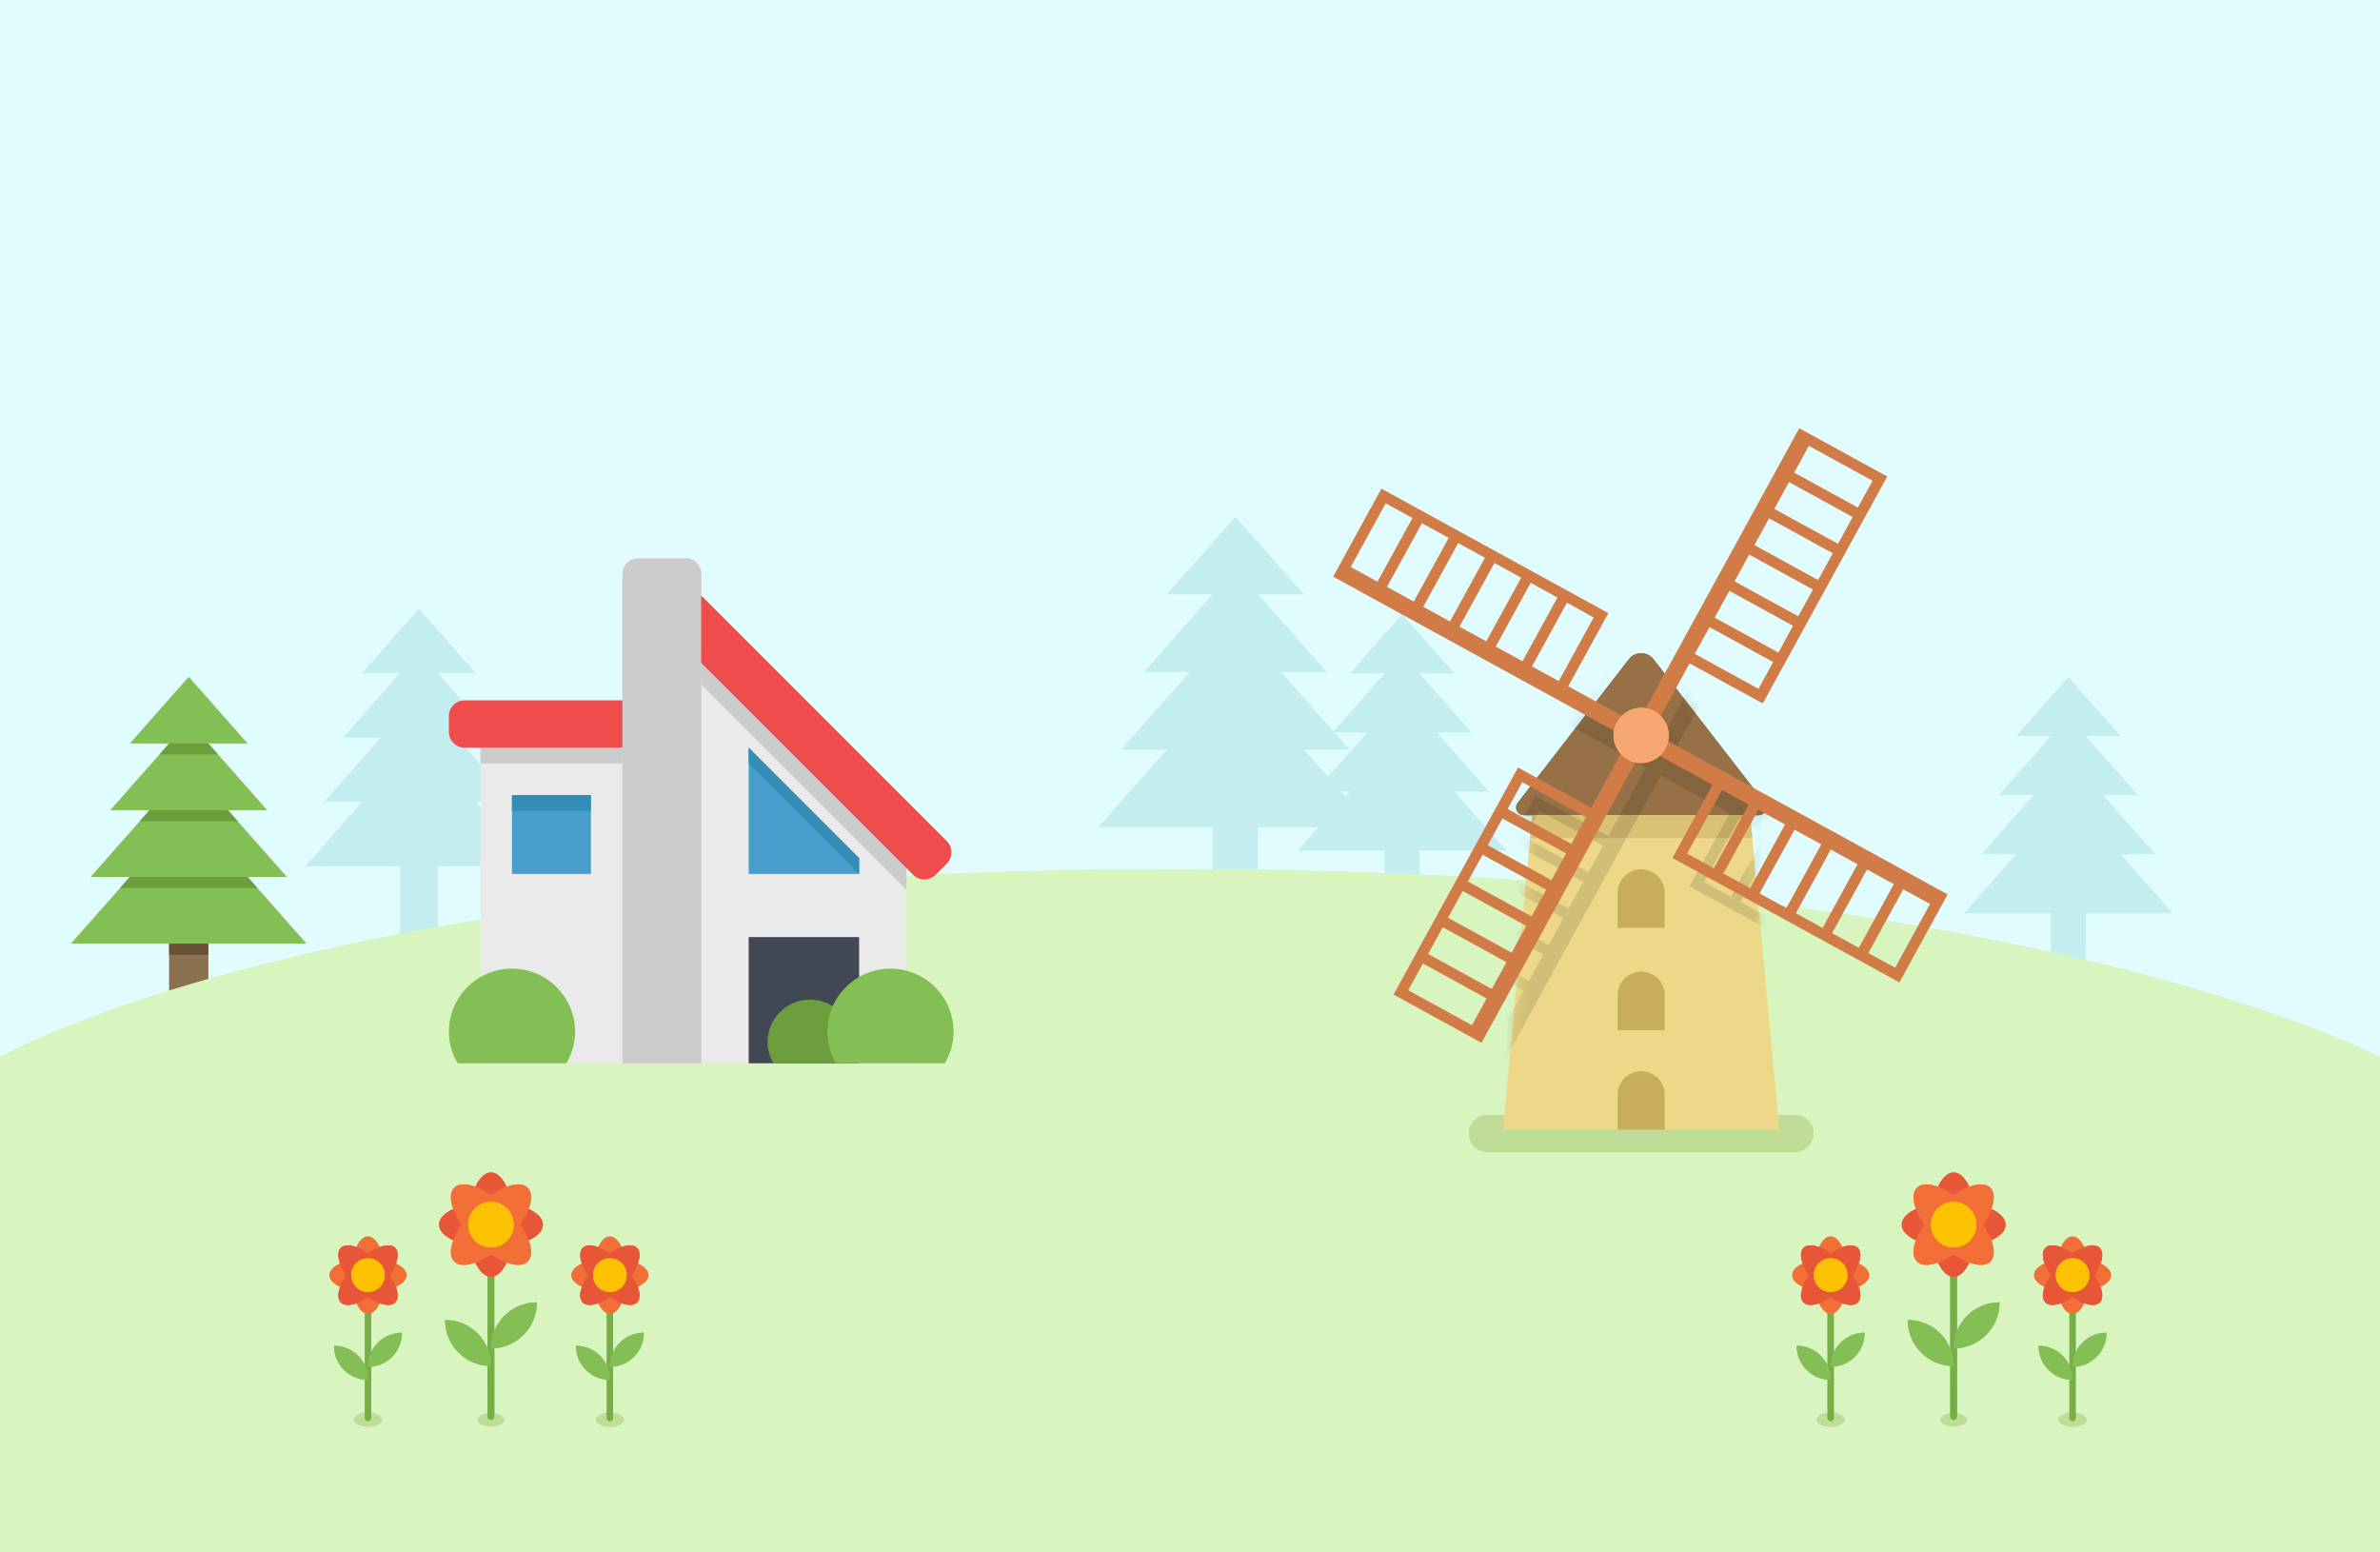 <svg xmlns="http://www.w3.org/2000/svg" viewBox="0 0 230 150" width="230" height="150" preserveAspectRatio="xMidYMid meet" style="width: 100%; height: 100%;"><rect x="0" y="0" width="230" height="150" fill="#333333" stroke="none"/><defs><clipPath id="animationMask_ITZYg38bQf"><rect width="230" height="150" x="0" y="0"></rect></clipPath><mask id="ly_4KKJ8Dlh7Y" mask-type="alpha"><g style="user-select: none;" transform="matrix(0.55,0,0,0.55,-0.5,9)" opacity="1"><g opacity="1" transform="matrix(1,0,0,1,289.276,112.442)"><path fill="rgb(150,112,71)" fill-opacity="1" d="M0 0 M2.179,-12.99 C1.076,-14.415 -1.076,-14.415 -2.179,-12.99 C-2.179,-12.99 -21.695,12.223 -21.695,12.223 C-22.387,13.117 -21.75,14.415 -20.62,14.415 C-20.62,14.415 20.62,14.415 20.62,14.415 C21.75,14.415 22.387,13.117 21.696,12.223 C21.696,12.223 2.179,-12.99 2.179,-12.99z"></path></g><g opacity="1" transform="matrix(1,0,0,1,289.276,112.442)"><path fill="rgb(150,112,71)" fill-opacity="1" d="M0 0 M2.179,-12.99 C2.179,-12.99 21.696,12.223 21.696,12.223 C22.387,13.117 21.75,14.415 20.62,14.415 C20.62,14.415 -20.62,14.415 -20.62,14.415 C-21.75,14.415 -22.387,13.117 -21.695,12.223 C-21.695,12.223 -2.179,-12.99 -2.179,-12.99 C-1.076,-14.415 1.076,-14.415 2.179,-12.99z"></path></g><g opacity="1" transform="matrix(1,0,0,1,289.276,182.773)"><path fill="rgb(191,221,150)" fill-opacity="1" d="M0 0 M27.011,3.262 C27.011,3.262 -27.01,3.262 -27.01,3.262 C-28.812,3.262 -30.272,1.802 -30.272,0 C-30.272,-1.801 -28.812,-3.262 -27.01,-3.262 C-27.01,-3.262 27.011,-3.262 27.011,-3.262 C28.812,-3.262 30.273,-1.801 30.273,0 C30.273,1.802 28.812,3.262 27.011,3.262z"></path></g><g opacity="1" transform="matrix(1,0,0,1,289.276,154.474)"><path fill="rgb(237,216,137)" fill-opacity="1" d="M0 0 M24.265,27.617 C24.265,27.617 -24.265,27.617 -24.265,27.617 C-24.265,27.617 -19.159,-27.617 -19.159,-27.617 C-19.159,-27.617 19.159,-27.617 19.159,-27.617 C19.159,-27.617 24.265,27.617 24.265,27.617z"></path></g><g opacity="1" transform="matrix(1,0,0,1,289.276,159.474)"><path fill="rgb(201,173,94)" fill-opacity="1" d="M0 0 M4.139,5.136 C4.139,5.136 -4.138,5.136 -4.138,5.136 C-4.138,5.136 -4.138,-0.997 -4.138,-0.997 C-4.138,-3.283 -2.285,-5.137 0,-5.137 C2.286,-5.137 4.139,-3.283 4.139,-0.997 C4.139,-0.997 4.139,5.136 4.139,5.136z"></path></g><g opacity="1" transform="matrix(1,0,0,1,289.276,141.497)"><path fill="rgb(201,173,94)" fill-opacity="1" d="M0 0 M4.139,5.137 C4.139,5.137 -4.138,5.137 -4.138,5.137 C-4.138,5.137 -4.138,-0.997 -4.138,-0.997 C-4.138,-3.283 -2.285,-5.137 0,-5.137 C2.286,-5.137 4.139,-3.283 4.139,-0.997 C4.139,-0.997 4.139,5.137 4.139,5.137z"></path></g><g opacity="1" transform="matrix(1,0,0,1,289.276,176.954)"><path fill="rgb(201,173,94)" fill-opacity="1" d="M0 0 M4.139,5.137 C4.139,5.137 -4.138,5.137 -4.138,5.137 C-4.138,5.137 -4.138,-0.997 -4.138,-0.997 C-4.138,-3.283 -2.285,-5.136 0,-5.136 C2.286,-5.136 4.139,-3.283 4.139,-0.997 C4.139,-0.997 4.139,5.137 4.139,5.137z"></path></g><g opacity="1" transform="matrix(1,0,0,1,289.276,128.869)"><path fill="rgb(219,193,117)" fill-opacity="1" d="M0 0 M19.531,2.012 C19.531,2.012 -19.531,2.012 -19.531,2.012 C-19.531,2.012 -19.159,-2.012 -19.159,-2.012 C-19.159,-2.012 19.159,-2.012 19.159,-2.012 C19.159,-2.012 19.531,2.012 19.531,2.012z"></path></g></g></mask><clipPath id="cp_X6z7tWOp"><path d="M0,0 L420,0 L420,280 L0,280z"></path></clipPath></defs><g clip-path="url(#animationMask_ITZYg38bQf)"><g clip-path="url(#cp_X6z7tWOp)" transform="matrix(0.55,0,0,0.55,-0.5,-2)" opacity="1"><g transform="matrix(1,0,0,1.2,0,-4)" opacity="1" style="user-select: none;"><g opacity="1" transform="matrix(1,0,0,1,210,120)"><path fill="rgb(224,252,255)" fill-opacity="1" d="M0 0 M-210,120 C-210,120 210,120 210,120 C210,120 210,-120 210,-120 C210,-120 -210,-120 -210,-120 C-210,-120 -210,120 -210,120z"></path></g></g><g transform="matrix(1,0,0,1,0,20)" opacity="1" style="user-select: none;"><g opacity="1" transform="matrix(1,0,0,1,74.516,120.733)"><path fill="rgb(196,237,239)" fill-opacity="1" d="M0 0 M9.986,3.77 C9.986,3.77 16.643,3.77 16.643,3.77 C16.643,3.77 6.656,-7.54 6.656,-7.54 C6.656,-7.54 13.314,-7.54 13.314,-7.54 C13.314,-7.54 3.328,-18.847 3.328,-18.847 C3.328,-18.847 9.986,-18.847 9.986,-18.847 C9.986,-18.847 -0.001,-30.155 -0.001,-30.155 C-0.001,-30.155 -9.987,-18.847 -9.987,-18.847 C-9.987,-18.847 -3.329,-18.847 -3.329,-18.847 C-3.329,-18.847 -13.314,-7.54 -13.314,-7.54 C-13.314,-7.54 -6.658,-7.54 -6.658,-7.54 C-6.658,-7.54 -16.643,3.77 -16.643,3.77 C-16.643,3.77 -9.987,3.77 -9.987,3.77 C-9.987,3.77 -19.972,15.078 -19.972,15.078 C-19.972,15.078 -3.329,15.078 -3.329,15.078 C-3.329,15.078 -3.329,30.155 -3.329,30.155 C-3.329,30.155 3.328,30.155 3.328,30.155 C3.328,30.155 3.328,15.078 3.328,15.078 C3.328,15.078 19.971,15.078 19.971,15.078 C19.971,15.078 9.986,3.77 9.986,3.77z"></path></g><g opacity="1" transform="matrix(1,0,0,1,247.264,119.234)"><path fill="rgb(196,237,239)" fill-opacity="1" d="M0 0 M9.168,3.46 C9.168,3.46 15.28,3.46 15.28,3.46 C15.28,3.46 6.111,-6.921 6.111,-6.921 C6.111,-6.921 12.224,-6.921 12.224,-6.921 C12.224,-6.921 3.057,-17.303 3.057,-17.303 C3.057,-17.303 9.168,-17.303 9.168,-17.303 C9.168,-17.303 0.001,-27.685 0.001,-27.685 C0.001,-27.685 -9.167,-17.303 -9.167,-17.303 C-9.167,-17.303 -3.057,-17.303 -3.057,-17.303 C-3.057,-17.303 -12.223,-6.921 -12.223,-6.921 C-12.223,-6.921 -6.111,-6.921 -6.111,-6.921 C-6.111,-6.921 -15.279,3.46 -15.279,3.46 C-15.279,3.46 -9.167,3.46 -9.167,3.46 C-9.167,3.46 -18.335,13.842 -18.335,13.842 C-18.335,13.842 -3.057,13.842 -3.057,13.842 C-3.057,13.842 -3.057,27.685 -3.057,27.685 C-3.057,27.685 3.057,27.685 3.057,27.685 C3.057,27.685 3.057,13.842 3.057,13.842 C3.057,13.842 18.336,13.842 18.336,13.842 C18.336,13.842 9.168,3.46 9.168,3.46z"></path></g><g opacity="1" transform="matrix(1,0,0,1,364.338,130.239)"><path fill="rgb(196,237,239)" fill-opacity="1" d="M0 0 M9.168,3.46 C9.168,3.46 15.28,3.46 15.28,3.46 C15.28,3.46 6.111,-6.921 6.111,-6.921 C6.111,-6.921 12.224,-6.921 12.224,-6.921 C12.224,-6.921 3.056,-17.303 3.056,-17.303 C3.056,-17.303 9.168,-17.303 9.168,-17.303 C9.168,-17.303 0,-27.685 0,-27.685 C0,-27.685 -9.168,-17.303 -9.168,-17.303 C-9.168,-17.303 -3.057,-17.303 -3.057,-17.303 C-3.057,-17.303 -12.224,-6.921 -12.224,-6.921 C-12.224,-6.921 -6.112,-6.921 -6.112,-6.921 C-6.112,-6.921 -15.28,3.46 -15.28,3.46 C-15.28,3.46 -9.168,3.46 -9.168,3.46 C-9.168,3.46 -18.336,13.842 -18.336,13.842 C-18.336,13.842 -3.057,13.842 -3.057,13.842 C-3.057,13.842 -3.057,27.685 -3.057,27.685 C-3.057,27.685 3.056,27.685 3.056,27.685 C3.056,27.685 3.056,13.842 3.056,13.842 C3.056,13.842 18.336,13.842 18.336,13.842 C18.336,13.842 9.168,3.46 9.168,3.46z"></path></g><g opacity="1" transform="matrix(1,0,0,1,217.971,110.785)"><path fill="rgb(196,237,239)" fill-opacity="1" d="M0 0 M12.042,4.545 C12.042,4.545 20.068,4.545 20.068,4.545 C20.068,4.545 8.027,-9.091 8.027,-9.091 C8.027,-9.091 16.055,-9.091 16.055,-9.091 C16.055,-9.091 4.014,-22.726 4.014,-22.726 C4.014,-22.726 12.042,-22.726 12.042,-22.726 C12.042,-22.726 0.001,-36.362 0.001,-36.362 C0.001,-36.362 -12.042,-22.726 -12.042,-22.726 C-12.042,-22.726 -4.014,-22.726 -4.014,-22.726 C-4.014,-22.726 -16.055,-9.091 -16.055,-9.091 C-16.055,-9.091 -8.027,-9.091 -8.027,-9.091 C-8.027,-9.091 -20.07,4.545 -20.07,4.545 C-20.07,4.545 -12.042,4.545 -12.042,4.545 C-12.042,4.545 -24.083,18.181 -24.083,18.181 C-24.083,18.181 -4.014,18.181 -4.014,18.181 C-4.014,18.181 -4.014,36.362 -4.014,36.362 C-4.014,36.362 4.014,36.362 4.014,36.362 C4.014,36.362 4.014,18.181 4.014,18.181 C4.014,18.181 24.083,18.181 24.083,18.181 C24.083,18.181 12.042,4.545 12.042,4.545z"></path></g></g><g transform="matrix(1,0,0,1,0,20)" opacity="1" style="user-select: none;"><g opacity="1" transform="matrix(1,0,0,1,34.07,125.973)"><path fill="rgb(132,191,86)" fill-opacity="1" d="M0 0 M20.699,23.439 C20.699,23.439 10.349,11.719 10.349,11.719 C10.349,11.719 17.249,11.719 17.249,11.719 C17.249,11.719 6.899,0 6.899,0 C6.899,0 13.799,0 13.799,0 C13.799,0 3.449,-11.72 3.449,-11.72 C3.449,-11.72 10.349,-11.72 10.349,-11.72 C10.349,-11.72 0,-23.439 0,-23.439 C0,-23.439 -10.35,-11.72 -10.35,-11.72 C-10.35,-11.72 -3.45,-11.72 -3.45,-11.72 C-3.45,-11.72 -13.8,0 -13.8,0 C-13.8,0 -6.9,0 -6.9,0 C-6.9,0 -17.249,11.719 -17.249,11.719 C-17.249,11.719 -10.35,11.719 -10.35,11.719 C-10.35,11.719 -20.699,23.439 -20.699,23.439 C-20.699,23.439 20.699,23.439 20.699,23.439z"></path></g><g opacity="1" transform="matrix(1,0,0,1,34.069,138.669)"><path fill="rgb(109,158,61)" fill-opacity="1" d="M0 0 M-10.35,-0.977 C-10.35,-0.977 -12.074,0.977 -12.074,0.977 C-12.074,0.977 12.075,0.977 12.075,0.977 C12.075,0.977 10.35,-0.977 10.35,-0.977 C10.35,-0.977 -10.35,-0.977 -10.35,-0.977z"></path></g><g opacity="1" transform="matrix(1,0,0,1,34.069,126.949)"><path fill="rgb(109,158,61)" fill-opacity="1" d="M0 0 M-6.9,-0.977 C-6.9,-0.977 -8.624,0.977 -8.624,0.977 C-8.624,0.977 8.624,0.977 8.624,0.977 C8.624,0.977 6.9,-0.977 6.9,-0.977 C6.9,-0.977 -6.9,-0.977 -6.9,-0.977z"></path></g><g opacity="1" transform="matrix(1,0,0,1,34.07,115.229)"><path fill="rgb(109,158,61)" fill-opacity="1" d="M0 0 M-3.45,-0.977 C-3.45,-0.977 -5.175,0.977 -5.175,0.977 C-5.175,0.977 5.175,0.977 5.175,0.977 C5.175,0.977 3.449,-0.977 3.449,-0.977 C3.449,-0.977 -3.45,-0.977 -3.45,-0.977z"></path></g><g opacity="1" transform="matrix(1,0,0,1,34.069,157.225)"><path fill="rgb(137,112,79)" fill-opacity="1" d="M0 0 M3.45,7.814 C3.45,7.814 -3.449,7.814 -3.449,7.814 C-3.449,7.814 -3.449,-7.813 -3.449,-7.813 C-3.449,-7.813 3.45,-7.813 3.45,-7.813 C3.45,-7.813 3.45,7.814 3.45,7.814z"></path></g><g opacity="1" transform="matrix(1,0,0,1,34.069,150.388)"><path fill="rgb(104,81,53)" fill-opacity="1" d="M0 0 M3.45,0.977 C3.45,0.977 -3.449,0.977 -3.449,0.977 C-3.449,0.977 -3.449,-0.977 -3.449,-0.977 C-3.449,-0.977 3.45,-0.977 3.45,-0.977 C3.45,-0.977 3.45,0.977 3.45,0.977z"></path></g></g><g transform="matrix(1,0,0,1,0,20)" opacity="1" style="user-select: none;"><g opacity="1" transform="matrix(1,0,0,1,210,188.169)"><path fill="rgb(216,244,191)" fill-opacity="1" d="M0 0 M-2.375,-51.831 C149.009,-51.831 210,-18.36 210,-18.36 C210,-18.36 210,74.331 210,74.331 C210,74.331 -210,74.331 -210,74.331 C-210,74.331 -210,-18.36 -210,-18.36 C-210,-18.36 -153.759,-51.831 -2.375,-51.831z"></path></g></g><g transform="matrix(1,0,0,1,0,20)" opacity="1" style="user-select: none;"><g opacity="1" transform="matrix(1,0,0,1,210,188.169)"><path fill="rgb(216,244,191)" fill-opacity="1" d="M0 0 M-2.375,-51.831 C-153.759,-51.831 -210,-18.36 -210,-18.36 C-210,-18.36 -210,74.331 -210,74.331 C-210,74.331 210,74.331 210,74.331 C210,74.331 210,-18.36 210,-18.36 C210,-18.36 149.009,-51.831 -2.375,-51.831z"></path></g></g><g transform="matrix(1,0,0,1,0,20)" opacity="1" style="user-select: none;"><g opacity="1" transform="matrix(1,0,0,1,122.753,126.066)"><path fill="rgb(234,234,234)" fill-opacity="1" d="M0 0 M1.386,-27.741 C1.386,-27.741 1.386,-41.574 1.386,-41.574 C1.386,-43.106 0.146,-44.346 -1.386,-44.346 C-1.386,-44.346 -9.704,-44.346 -9.704,-44.346 C-11.236,-44.346 -12.476,-43.106 -12.476,-41.574 C-12.476,-41.574 -12.476,-11.105 -12.476,-11.105 C-12.476,-11.105 -37.429,-11.105 -37.429,-11.105 C-37.429,-11.105 -37.429,44.346 -37.429,44.346 C-37.429,44.346 37.429,44.346 37.429,44.346 C37.429,44.346 37.429,8.303 37.429,8.303 C37.429,8.303 1.386,-27.741 1.386,-27.741z"></path></g><g opacity="1" transform="matrix(1,0,0,1,117.208,126.08)"><path fill="rgb(204,204,204)" fill-opacity="1" d="M0 0 M6.931,44.36 C6.931,44.36 6.931,-41.588 6.931,-41.588 C6.931,-43.12 5.691,-44.36 4.159,-44.36 C4.159,-44.36 -4.159,-44.36 -4.159,-44.36 C-5.691,-44.36 -6.931,-43.12 -6.931,-41.588 C-6.931,-41.588 -6.931,44.36 -6.931,44.36 C-6.931,44.36 6.931,44.36 6.931,44.36z"></path></g><g opacity="1" transform="matrix(1,0,0,1,142.161,159.351)"><path fill="rgb(66,71,84)" fill-opacity="1" d="M0 0 M9.704,-11.09 C9.704,-11.09 -9.704,-11.09 -9.704,-11.09 C-9.704,-11.09 -9.704,11.09 -9.704,11.09 C-9.704,11.09 9.704,11.09 9.704,11.09 C9.704,11.09 9.704,-11.09 9.704,-11.09z"></path></g><g opacity="1" transform="matrix(1,0,0,1,142.161,126.081)"><path fill="rgb(71,158,204)" fill-opacity="1" d="M0 0 M9.704,8.317 C9.704,8.317 -9.704,-11.09 -9.704,-11.09 C-9.704,-11.09 -9.704,11.09 -9.704,11.09 C-9.704,11.09 9.704,11.09 9.704,11.09 C9.704,11.09 9.704,8.317 9.704,8.317z"></path></g><g opacity="1" transform="matrix(1,0,0,1,97.801,130.24)"><path fill="rgb(71,158,204)" fill-opacity="1" d="M0 0 M6.932,-6.932 C6.932,-6.932 -6.932,-6.932 -6.932,-6.932 C-6.932,-6.932 -6.932,6.931 -6.932,6.931 C-6.932,6.931 6.932,6.931 6.932,6.931 C6.932,6.931 6.932,-6.932 6.932,-6.932z"></path></g><g opacity="1" transform="matrix(1,0,0,1,97.801,116.377)"><path fill="rgb(204,204,204)" fill-opacity="1" d="M0 0 M12.477,1.386 C12.477,1.386 -12.477,1.386 -12.477,1.386 C-12.477,1.386 -12.477,-1.386 -12.477,-1.386 C-12.477,-1.386 12.477,-1.386 12.477,-1.386 C12.477,-1.386 12.477,1.386 12.477,1.386z"></path></g><g opacity="1" transform="matrix(1,0,0,1,142.161,119.149)"><path fill="rgb(204,204,204)" fill-opacity="1" d="M0 0 M18.021,20.794 C18.021,20.794 -18.021,-15.249 -18.021,-15.249 C-18.021,-15.249 -18.021,-20.794 -18.021,-20.794 C-18.021,-20.794 18.021,15.248 18.021,15.248 C18.021,15.248 18.021,20.794 18.021,20.794z"></path></g><g opacity="1" transform="matrix(1,0,0,1,95.028,110.831)"><path fill="rgb(239,76,76)" fill-opacity="1" d="M0 0 M15.249,-4.159 C15.249,-4.159 -12.476,-4.159 -12.476,-4.159 C-14.009,-4.159 -15.249,-2.919 -15.249,-1.387 C-15.249,-1.387 -15.249,1.387 -15.249,1.387 C-15.249,2.919 -14.009,4.159 -12.476,4.159 C-12.476,4.159 15.249,4.159 15.249,4.159 C15.249,4.159 15.249,-4.159 15.249,-4.159z"></path></g><g opacity="1" transform="matrix(1,0,0,1,146.231,113.348)"><path fill="rgb(239,76,76)" fill-opacity="1" d="M0 0 M21.01,18.069 C21.01,18.069 -22.092,-25.033 -22.092,-25.033 C-22.092,-25.033 -22.092,-13.271 -22.092,-13.271 C-22.092,-13.271 15.128,23.95 15.128,23.95 C16.209,25.033 17.966,25.033 19.049,23.95 C19.049,23.95 21.01,21.99 21.01,21.99 C22.093,20.906 22.093,19.152 21.01,18.069z"></path></g><g opacity="1" transform="matrix(1,0,0,1,146.231,113.348)"><path fill="rgb(239,76,76)" fill-opacity="1" d="M0 0 M21.01,18.069 C22.093,19.152 22.093,20.906 21.01,21.99 C21.01,21.99 19.049,23.95 19.049,23.95 C17.966,25.033 16.209,25.033 15.128,23.95 C15.128,23.95 -22.092,-13.271 -22.092,-13.271 C-22.092,-13.271 -22.092,-25.033 -22.092,-25.033 C-22.092,-25.033 21.01,18.069 21.01,18.069z"></path></g><g opacity="1" transform="matrix(1,0,0,1,97.801,124.694)"><path fill="rgb(51,142,181)" fill-opacity="1" d="M0 0 M-6.932,1.386 C-6.932,1.386 6.932,1.386 6.932,1.386 C6.932,1.386 6.932,-1.386 6.932,-1.386 C6.932,-1.386 -6.932,-1.386 -6.932,-1.386 C-6.932,-1.386 -6.932,1.386 -6.932,1.386z"></path></g><g opacity="1" transform="matrix(1,0,0,1,142.161,126.081)"><path fill="rgb(51,142,181)" fill-opacity="1" d="M0 0 M-9.704,-8.318 C-9.704,-8.318 9.704,11.09 9.704,11.09 C9.704,11.09 9.704,8.317 9.704,8.317 C9.704,8.317 -9.704,-11.09 -9.704,-11.09 C-9.704,-11.09 -9.704,-8.318 -9.704,-8.318z"></path></g><g opacity="1" transform="matrix(1,0,0,1,90.869,162.123)"><path fill="rgb(132,191,86)" fill-opacity="1" d="M0 0 M9.552,8.318 C10.505,6.68 11.09,4.803 11.09,2.773 C11.09,-3.351 6.124,-8.317 0,-8.317 C-6.125,-8.317 -11.09,-3.351 -11.09,2.773 C-11.09,4.803 -10.506,6.68 -9.552,8.318 C-9.552,8.318 9.552,8.318 9.552,8.318z"></path></g><g opacity="1" transform="matrix(1,0,0,1,90.869,162.123)"><path fill="rgb(109,158,61)" fill-opacity="1" d="M0 0 M58.796,8.318 C59.437,7.216 59.831,5.953 59.831,4.587 C59.831,0.467 56.49,-2.873 52.37,-2.873 C48.25,-2.873 44.91,0.467 44.91,4.587 C44.91,5.953 45.303,7.216 45.945,8.318 C45.945,8.318 58.796,8.318 58.796,8.318z"></path></g><g opacity="1" transform="matrix(1,0,0,1,90.869,162.123)"><path fill="rgb(132,191,86)" fill-opacity="1" d="M0 0 M76.052,8.318 C77.005,6.68 77.59,4.803 77.59,2.773 C77.59,-3.351 72.624,-8.317 66.5,-8.317 C60.375,-8.317 55.41,-3.351 55.41,2.773 C55.41,4.803 55.994,6.68 56.948,8.318 C56.948,8.318 76.052,8.318 76.052,8.318z"></path></g></g><g transform="matrix(1,0,0,1,-257,30)" opacity="1" style="user-select: none;"><g opacity="1" transform="matrix(1,0,0,1,322.571,223.04)"><path fill="rgb(191,221,150)" fill-opacity="1" d="M0 0 M2.465,0 C2.465,0.69 1.361,1.25 0,1.25 C-1.361,1.25 -2.465,0.69 -2.465,0 C-2.465,-0.689 -1.361,-1.249 0,-1.249 C1.361,-1.249 2.465,-0.689 2.465,0z"></path></g><g opacity="1" transform="matrix(1,0,0,1,322.571,223.04)"><path fill="rgb(191,221,150)" fill-opacity="1" d="M0 0 M2.465,0 C2.465,-0.689 1.361,-1.249 0,-1.249 C-1.361,-1.249 -2.465,-0.689 -2.465,0 C-2.465,0.69 -1.361,1.25 0,1.25 C1.361,1.25 2.465,0.69 2.465,0z"></path></g><g opacity="1" transform="matrix(1,0,0,1,322.571,212.179)"><path fill="rgb(119,175,71)" fill-opacity="1" d="M0 0 M0,11.117 C-0.302,11.117 -0.547,10.872 -0.547,10.57 C-0.547,10.57 -0.547,-10.57 -0.547,-10.57 C-0.547,-10.871 -0.302,-11.117 0,-11.117 C0.302,-11.117 0.547,-10.871 0.547,-10.57 C0.547,-10.57 0.547,10.57 0.547,10.57 C0.547,10.872 0.302,11.117 0,11.117z"></path></g><g opacity="1" transform="matrix(1,0,0,1,322.571,212.179)"><path fill="rgb(119,175,71)" fill-opacity="1" d="M0 0 M0,11.117 C0.302,11.117 0.547,10.872 0.547,10.57 C0.547,10.57 0.547,-10.57 0.547,-10.57 C0.547,-10.871 0.302,-11.117 0,-11.117 C-0.302,-11.117 -0.547,-10.871 -0.547,-10.57 C-0.547,-10.57 -0.547,10.57 -0.547,10.57 C-0.547,10.872 -0.302,11.117 0,11.117z"></path></g><g opacity="1" transform="matrix(1,0,0,1,319.586,213.055)"><path fill="rgb(132,191,86)" fill-opacity="1" d="M0 0 M2.986,2.963 C2.986,2.963 2.986,2.998 2.986,2.998 C2.986,2.998 2.975,2.998 2.975,2.998 C-0.317,2.998 -2.986,0.33 -2.986,-2.962 C-2.986,-2.962 -2.986,-2.998 -2.986,-2.998 C-2.986,-2.998 -2.976,-2.998 -2.976,-2.998 C0.316,-2.998 2.986,-0.329 2.986,2.963z"></path></g><g opacity="1" transform="matrix(1,0,0,1,319.586,213.055)"><path fill="rgb(132,191,86)" fill-opacity="1" d="M0 0 M2.986,2.963 C2.986,-0.329 0.316,-2.998 -2.976,-2.998 C-2.976,-2.998 -2.986,-2.998 -2.986,-2.998 C-2.986,-2.998 -2.986,-2.962 -2.986,-2.962 C-2.986,0.33 -0.317,2.998 2.975,2.998 C2.975,2.998 2.986,2.998 2.986,2.998 C2.986,2.998 2.986,2.963 2.986,2.963z"></path></g><g opacity="1" transform="matrix(1,0,0,1,325.557,210.762)"><path fill="rgb(132,191,86)" fill-opacity="1" d="M0 0 M-2.985,2.962 C-2.985,2.962 -2.985,2.998 -2.985,2.998 C-2.985,2.998 -2.974,2.998 -2.974,2.998 C0.317,2.998 2.986,0.329 2.986,-2.963 C2.986,-2.963 2.986,-2.998 2.986,-2.998 C2.986,-2.998 2.976,-2.998 2.976,-2.998 C-0.316,-2.998 -2.985,-0.33 -2.985,2.962z"></path></g><g opacity="1" transform="matrix(1,0,0,1,325.557,210.762)"><path fill="rgb(132,191,86)" fill-opacity="1" d="M0 0 M-2.985,2.962 C-2.985,-0.33 -0.316,-2.998 2.976,-2.998 C2.976,-2.998 2.986,-2.998 2.986,-2.998 C2.986,-2.998 2.986,-2.963 2.986,-2.963 C2.986,0.329 0.317,2.998 -2.974,2.998 C-2.974,2.998 -2.985,2.998 -2.985,2.998 C-2.985,2.998 -2.985,2.962 -2.985,2.962z"></path></g><g opacity="1" transform="matrix(1,0,0,1,322.572,197.654)"><path fill="rgb(242,112,56)" fill-opacity="1" d="M0 0 M2.953,0 C2.953,3.751 1.631,6.792 0,6.792 C-1.631,6.792 -2.953,3.751 -2.953,0 C-2.953,-3.751 -1.631,-6.792 0,-6.792 C1.631,-6.792 2.953,-3.751 2.953,0z"></path></g><g opacity="1" transform="matrix(1,0,0,1,322.572,197.654)"><path fill="rgb(242,112,56)" fill-opacity="1" d="M0 0 M2.953,0 C2.953,-3.751 1.631,-6.792 0,-6.792 C-1.631,-6.792 -2.953,-3.751 -2.953,0 C-2.953,3.751 -1.631,6.792 0,6.792 C1.631,6.792 2.953,3.751 2.953,0z"></path></g><g opacity="1" transform="matrix(1,0,0,1,322.571,197.655)"><path fill="rgb(242,112,56)" fill-opacity="1" d="M0 0 M0,2.965 C-3.734,2.965 -6.763,1.637 -6.763,-0.001 C-6.763,-1.639 -3.734,-2.965 0,-2.965 C3.735,-2.965 6.763,-1.639 6.763,-0.001 C6.763,1.637 3.735,2.965 0,2.965z"></path></g><g opacity="1" transform="matrix(1,0,0,1,322.571,197.655)"><path fill="rgb(242,112,56)" fill-opacity="1" d="M0 0 M0,2.965 C3.735,2.965 6.763,1.637 6.763,-0.001 C6.763,-1.639 3.735,-2.965 0,-2.965 C-3.734,-2.965 -6.763,-1.639 -6.763,-0.001 C-6.763,1.637 -3.734,2.965 0,2.965z"></path></g><g opacity="1" transform="matrix(1,0,0,1,322.572,197.655)"><path fill="rgb(232,86,56)" fill-opacity="1" d="M0 0 M2.087,2.096 C-0.554,4.748 -3.63,5.96 -4.782,4.802 C-5.935,3.644 -4.729,0.555 -2.089,-2.097 C0.553,-4.75 3.628,-5.961 4.781,-4.803 C5.934,-3.645 4.728,-0.556 2.087,2.096z"></path></g><g opacity="1" transform="matrix(1,0,0,1,322.572,197.655)"><path fill="rgb(232,86,56)" fill-opacity="1" d="M0 0 M2.087,2.096 C4.728,-0.556 5.934,-3.645 4.781,-4.803 C3.628,-5.961 0.553,-4.75 -2.089,-2.097 C-4.729,0.555 -5.935,3.644 -4.782,4.802 C-3.63,5.96 -0.554,4.748 2.087,2.096z"></path></g><g opacity="1" transform="matrix(1,0,0,1,322.571,197.655)"><path fill="rgb(232,86,56)" fill-opacity="1" d="M0 0 M-2.087,2.096 C-4.728,-0.556 -5.934,-3.645 -4.78,-4.803 C-3.628,-5.961 -0.552,-4.75 2.089,-2.097 C4.729,0.555 5.935,3.644 4.783,4.802 C3.63,5.96 0.555,4.748 -2.087,2.096z"></path></g><g opacity="1" transform="matrix(1,0,0,1,322.571,197.655)"><path fill="rgb(232,86,56)" fill-opacity="1" d="M0 0 M-2.087,2.096 C0.555,4.748 3.63,5.96 4.783,4.802 C5.935,3.644 4.729,0.555 2.089,-2.097 C-0.552,-4.75 -3.628,-5.961 -4.78,-4.803 C-5.934,-3.645 -4.728,-0.556 -2.087,2.096z"></path></g><g opacity="1" transform="matrix(1,0,0,1,322.572,197.655)"><path fill="rgb(252,193,0)" fill-opacity="1" d="M0 0 M2.953,-0.001 C2.953,1.637 1.631,2.965 0,2.965 C-1.631,2.965 -2.953,1.637 -2.953,-0.001 C-2.953,-1.639 -1.631,-2.965 0,-2.965 C1.631,-2.965 2.953,-1.639 2.953,-0.001z"></path></g><g opacity="1" transform="matrix(1,0,0,1,322.572,197.655)"><path fill="rgb(252,193,0)" fill-opacity="1" d="M0 0 M2.953,-0.001 C2.953,-1.639 1.631,-2.965 0,-2.965 C-1.631,-2.965 -2.953,-1.639 -2.953,-0.001 C-2.953,1.637 -1.631,2.965 0,2.965 C1.631,2.965 2.953,1.637 2.953,-0.001z"></path></g></g><g transform="matrix(1.35,0,0,1.35,-348.294,-48.05)" opacity="1" style="user-select: none;"><g opacity="1" transform="matrix(0.7,0,0,0.7,322.571,223.04)"><path fill="rgb(191,221,150)" fill-opacity="1" d="M0 0 M2.465,0 C2.465,0.69 1.361,1.25 0,1.25 C-1.361,1.25 -2.465,0.69 -2.465,0 C-2.465,-0.689 -1.361,-1.249 0,-1.249 C1.361,-1.249 2.465,-0.689 2.465,0z"></path></g><g opacity="1" transform="matrix(0.7,0,0,0.7,322.571,223.04)"><path fill="rgb(191,221,150)" fill-opacity="1" d="M0 0 M2.465,0 C2.465,-0.689 1.361,-1.249 0,-1.249 C-1.361,-1.249 -2.465,-0.689 -2.465,0 C-2.465,0.69 -1.361,1.25 0,1.25 C1.361,1.25 2.465,0.69 2.465,0z"></path></g><g opacity="1" transform="matrix(0.8,0,0,0.8,322.571,214.179)"><path fill="rgb(119,175,71)" fill-opacity="1" d="M0 0 M0,11.117 C-0.302,11.117 -0.547,10.872 -0.547,10.57 C-0.547,10.57 -0.559,-12.856 -0.559,-12.856 C-0.559,-13.157 -0.314,-13.402 -0.012,-13.402 C0.29,-13.402 0.535,-13.157 0.535,-12.856 C0.535,-12.856 0.547,10.57 0.547,10.57 C0.547,10.872 0.302,11.117 0,11.117z"></path></g><g opacity="1" transform="matrix(0.8,0,0,0.8,322.571,214.179)"><path fill="rgb(119,175,71)" fill-opacity="1" d="M0 0 M0,11.117 C0.302,11.117 0.547,10.872 0.547,10.57 C0.547,10.57 0.547,-12.84 0.547,-12.84 C0.547,-13.141 0.302,-13.386 0,-13.386 C-0.302,-13.386 -0.547,-13.141 -0.547,-12.84 C-0.547,-12.84 -0.547,10.57 -0.547,10.57 C-0.547,10.872 -0.302,11.117 0,11.117z"></path></g><g opacity="1" transform="matrix(1,0,0,1,319.586,213.055)"><path fill="rgb(132,191,86)" fill-opacity="1" d="M0 0 M2.986,2.963 C2.986,2.963 2.986,2.998 2.986,2.998 C2.986,2.998 2.975,2.998 2.975,2.998 C-0.317,2.998 -2.986,0.33 -2.986,-2.962 C-2.986,-2.962 -2.986,-2.998 -2.986,-2.998 C-2.986,-2.998 -2.976,-2.998 -2.976,-2.998 C0.316,-2.998 2.986,-0.329 2.986,2.963z"></path></g><g opacity="1" transform="matrix(1,0,0,1,319.586,213.055)"><path fill="rgb(132,191,86)" fill-opacity="1" d="M0 0 M2.986,2.963 C2.986,-0.329 0.316,-2.998 -2.976,-2.998 C-2.976,-2.998 -2.986,-2.998 -2.986,-2.998 C-2.986,-2.998 -2.986,-2.962 -2.986,-2.962 C-2.986,0.33 -0.317,2.998 2.975,2.998 C2.975,2.998 2.986,2.998 2.986,2.998 C2.986,2.998 2.986,2.963 2.986,2.963z"></path></g><g opacity="1" transform="matrix(1,0,0,1,325.557,210.762)"><path fill="rgb(132,191,86)" fill-opacity="1" d="M0 0 M-2.985,2.962 C-2.985,2.962 -2.985,2.998 -2.985,2.998 C-2.985,2.998 -2.974,2.998 -2.974,2.998 C0.317,2.998 2.986,0.329 2.986,-2.963 C2.986,-2.963 2.986,-2.998 2.986,-2.998 C2.986,-2.998 2.976,-2.998 2.976,-2.998 C-0.316,-2.998 -2.985,-0.33 -2.985,2.962z"></path></g><g opacity="1" transform="matrix(1,0,0,1,325.557,210.762)"><path fill="rgb(132,191,86)" fill-opacity="1" d="M0 0 M-2.985,2.962 C-2.985,-0.33 -0.316,-2.998 2.976,-2.998 C2.976,-2.998 2.986,-2.998 2.986,-2.998 C2.986,-2.998 2.986,-2.963 2.986,-2.963 C2.986,0.329 0.317,2.998 -2.974,2.998 C-2.974,2.998 -2.985,2.998 -2.985,2.998 C-2.985,2.998 -2.985,2.962 -2.985,2.962z"></path></g><g opacity="1" transform="matrix(1,0,0,1,322.572,197.654)"><path fill="rgb(226,89,63)" fill-opacity="1" d="M0 0 M2.953,0 C2.953,3.751 1.631,6.792 0,6.792 C-1.631,6.792 -2.953,3.751 -2.953,0 C-2.953,-3.751 -1.631,-6.792 0,-6.792 C1.631,-6.792 2.953,-3.751 2.953,0z"></path></g><g opacity="1" transform="matrix(1,0,0,1,322.572,197.654)"><path fill="rgb(232,86,56)" fill-opacity="1" d="M0 0 M2.953,0 C2.953,-3.751 1.631,-6.792 0,-6.792 C-1.631,-6.792 -2.953,-3.751 -2.953,0 C-2.953,3.751 -1.631,6.792 0,6.792 C1.631,6.792 2.953,3.751 2.953,0z"></path></g><g opacity="1" transform="matrix(1,0,0,1,322.571,197.655)"><path fill="rgb(226,89,63)" fill-opacity="1" d="M0 0 M0,2.965 C-3.734,2.965 -6.763,1.637 -6.763,-0.001 C-6.763,-1.639 -3.734,-2.965 0,-2.965 C3.735,-2.965 6.763,-1.639 6.763,-0.001 C6.763,1.637 3.735,2.965 0,2.965z"></path></g><g opacity="1" transform="matrix(1,0,0,1,322.571,197.655)"><path fill="rgb(232,86,56)" fill-opacity="1" d="M0 0 M0,2.965 C3.735,2.965 6.763,1.637 6.763,-0.001 C6.763,-1.639 3.735,-2.965 0,-2.965 C-3.734,-2.965 -6.763,-1.639 -6.763,-0.001 C-6.763,1.637 -3.734,2.965 0,2.965z"></path></g><g opacity="1" transform="matrix(1,0,0,1,322.572,197.655)"><path fill="rgb(239,114,66)" fill-opacity="1" d="M0 0 M2.087,2.096 C-0.554,4.748 -3.63,5.96 -4.782,4.802 C-5.935,3.644 -4.729,0.555 -2.089,-2.097 C0.553,-4.75 3.628,-5.961 4.781,-4.803 C5.934,-3.645 4.728,-0.556 2.087,2.096z"></path></g><g opacity="1" transform="matrix(1,0,0,1,322.572,197.655)"><path fill="rgb(242,112,56)" fill-opacity="1" d="M0 0 M2.087,2.096 C4.728,-0.556 5.934,-3.645 4.781,-4.803 C3.628,-5.961 0.553,-4.75 -2.089,-2.097 C-4.729,0.555 -5.935,3.644 -4.782,4.802 C-3.63,5.96 -0.554,4.748 2.087,2.096z"></path></g><g opacity="1" transform="matrix(1,0,0,1,322.571,197.655)"><path fill="rgb(242,112,56)" fill-opacity="1" d="M0 0 M-2.087,2.096 C-4.728,-0.556 -5.934,-3.645 -4.78,-4.803 C-3.628,-5.961 -0.552,-4.75 2.089,-2.097 C4.729,0.555 5.935,3.644 4.783,4.802 C3.63,5.96 0.555,4.748 -2.087,2.096z"></path></g><g opacity="1" transform="matrix(1,0,0,1,322.571,197.655)"><path fill="rgb(242,112,56)" fill-opacity="1" d="M0 0 M-2.087,2.096 C0.555,4.748 3.63,5.96 4.783,4.802 C5.935,3.644 4.729,0.555 2.089,-2.097 C-0.552,-4.75 -3.628,-5.961 -4.78,-4.803 C-5.934,-3.645 -4.728,-0.556 -2.087,2.096z"></path></g><g opacity="1" transform="matrix(1,0,0,1,322.572,197.655)"><path fill="rgb(252,193,0)" fill-opacity="1" d="M0 0 M2.953,-0.001 C2.953,1.637 1.631,2.965 0,2.965 C-1.631,2.965 -2.953,1.637 -2.953,-0.001 C-2.953,-1.639 -1.631,-2.965 0,-2.965 C1.631,-2.965 2.953,-1.639 2.953,-0.001z"></path></g><g opacity="1" transform="matrix(1,0,0,1,322.572,197.655)"><path fill="rgb(252,193,0)" fill-opacity="1" d="M0 0 M2.953,-0.001 C2.953,-1.639 1.631,-2.965 0,-2.965 C-1.631,-2.965 -2.953,-1.639 -2.953,-0.001 C-2.953,1.637 -1.631,2.965 0,2.965 C1.631,2.965 2.953,1.637 2.953,-0.001z"></path></g></g><g transform="matrix(1,0,0,1,-214.5,30)" opacity="1" style="user-select: none;"><g opacity="1" transform="matrix(1,0,0,1,322.571,223.04)"><path fill="rgb(191,221,150)" fill-opacity="1" d="M0 0 M2.465,0 C2.465,0.69 1.361,1.25 0,1.25 C-1.361,1.25 -2.465,0.69 -2.465,0 C-2.465,-0.689 -1.361,-1.249 0,-1.249 C1.361,-1.249 2.465,-0.689 2.465,0z"></path></g><g opacity="1" transform="matrix(1,0,0,1,322.571,223.04)"><path fill="rgb(191,221,150)" fill-opacity="1" d="M0 0 M2.465,0 C2.465,-0.689 1.361,-1.249 0,-1.249 C-1.361,-1.249 -2.465,-0.689 -2.465,0 C-2.465,0.69 -1.361,1.25 0,1.25 C1.361,1.25 2.465,0.69 2.465,0z"></path></g><g opacity="1" transform="matrix(1,0,0,1,322.571,212.179)"><path fill="rgb(119,175,71)" fill-opacity="1" d="M0 0 M0,11.117 C-0.302,11.117 -0.547,10.872 -0.547,10.57 C-0.547,10.57 -0.547,-10.57 -0.547,-10.57 C-0.547,-10.871 -0.302,-11.117 0,-11.117 C0.302,-11.117 0.547,-10.871 0.547,-10.57 C0.547,-10.57 0.547,10.57 0.547,10.57 C0.547,10.872 0.302,11.117 0,11.117z"></path></g><g opacity="1" transform="matrix(1,0,0,1,322.571,212.179)"><path fill="rgb(119,175,71)" fill-opacity="1" d="M0 0 M0,11.117 C0.302,11.117 0.547,10.872 0.547,10.57 C0.547,10.57 0.547,-10.57 0.547,-10.57 C0.547,-10.871 0.302,-11.117 0,-11.117 C-0.302,-11.117 -0.547,-10.871 -0.547,-10.57 C-0.547,-10.57 -0.547,10.57 -0.547,10.57 C-0.547,10.872 -0.302,11.117 0,11.117z"></path></g><g opacity="1" transform="matrix(1,0,0,1,319.586,213.055)"><path fill="rgb(132,191,86)" fill-opacity="1" d="M0 0 M2.986,2.963 C2.986,2.963 2.986,2.998 2.986,2.998 C2.986,2.998 2.975,2.998 2.975,2.998 C-0.317,2.998 -2.986,0.33 -2.986,-2.962 C-2.986,-2.962 -2.986,-2.998 -2.986,-2.998 C-2.986,-2.998 -2.976,-2.998 -2.976,-2.998 C0.316,-2.998 2.986,-0.329 2.986,2.963z"></path></g><g opacity="1" transform="matrix(1,0,0,1,319.586,213.055)"><path fill="rgb(132,191,86)" fill-opacity="1" d="M0 0 M2.986,2.963 C2.986,-0.329 0.316,-2.998 -2.976,-2.998 C-2.976,-2.998 -2.986,-2.998 -2.986,-2.998 C-2.986,-2.998 -2.986,-2.962 -2.986,-2.962 C-2.986,0.33 -0.317,2.998 2.975,2.998 C2.975,2.998 2.986,2.998 2.986,2.998 C2.986,2.998 2.986,2.963 2.986,2.963z"></path></g><g opacity="1" transform="matrix(1,0,0,1,325.557,210.762)"><path fill="rgb(132,191,86)" fill-opacity="1" d="M0 0 M-2.985,2.962 C-2.985,2.962 -2.985,2.998 -2.985,2.998 C-2.985,2.998 -2.974,2.998 -2.974,2.998 C0.317,2.998 2.986,0.329 2.986,-2.963 C2.986,-2.963 2.986,-2.998 2.986,-2.998 C2.986,-2.998 2.976,-2.998 2.976,-2.998 C-0.316,-2.998 -2.985,-0.33 -2.985,2.962z"></path></g><g opacity="1" transform="matrix(1,0,0,1,325.557,210.762)"><path fill="rgb(132,191,86)" fill-opacity="1" d="M0 0 M-2.985,2.962 C-2.985,-0.33 -0.316,-2.998 2.976,-2.998 C2.976,-2.998 2.986,-2.998 2.986,-2.998 C2.986,-2.998 2.986,-2.963 2.986,-2.963 C2.986,0.329 0.317,2.998 -2.974,2.998 C-2.974,2.998 -2.985,2.998 -2.985,2.998 C-2.985,2.998 -2.985,2.962 -2.985,2.962z"></path></g><g opacity="1" transform="matrix(1,0,0,1,322.572,197.654)"><path fill="rgb(242,112,56)" fill-opacity="1" d="M0 0 M2.953,0 C2.953,3.751 1.631,6.792 0,6.792 C-1.631,6.792 -2.953,3.751 -2.953,0 C-2.953,-3.751 -1.631,-6.792 0,-6.792 C1.631,-6.792 2.953,-3.751 2.953,0z"></path></g><g opacity="1" transform="matrix(1,0,0,1,322.572,197.654)"><path fill="rgb(242,112,56)" fill-opacity="1" d="M0 0 M2.953,0 C2.953,-3.751 1.631,-6.792 0,-6.792 C-1.631,-6.792 -2.953,-3.751 -2.953,0 C-2.953,3.751 -1.631,6.792 0,6.792 C1.631,6.792 2.953,3.751 2.953,0z"></path></g><g opacity="1" transform="matrix(1,0,0,1,322.571,197.655)"><path fill="rgb(242,112,56)" fill-opacity="1" d="M0 0 M0,2.965 C-3.734,2.965 -6.763,1.637 -6.763,-0.001 C-6.763,-1.639 -3.734,-2.965 0,-2.965 C3.735,-2.965 6.763,-1.639 6.763,-0.001 C6.763,1.637 3.735,2.965 0,2.965z"></path></g><g opacity="1" transform="matrix(1,0,0,1,322.571,197.655)"><path fill="rgb(242,112,56)" fill-opacity="1" d="M0 0 M0,2.965 C3.735,2.965 6.763,1.637 6.763,-0.001 C6.763,-1.639 3.735,-2.965 0,-2.965 C-3.734,-2.965 -6.763,-1.639 -6.763,-0.001 C-6.763,1.637 -3.734,2.965 0,2.965z"></path></g><g opacity="1" transform="matrix(1,0,0,1,322.572,197.655)"><path fill="rgb(232,86,56)" fill-opacity="1" d="M0 0 M2.087,2.096 C-0.554,4.748 -3.63,5.96 -4.782,4.802 C-5.935,3.644 -4.729,0.555 -2.089,-2.097 C0.553,-4.75 3.628,-5.961 4.781,-4.803 C5.934,-3.645 4.728,-0.556 2.087,2.096z"></path></g><g opacity="1" transform="matrix(1,0,0,1,322.572,197.655)"><path fill="rgb(232,86,56)" fill-opacity="1" d="M0 0 M2.087,2.096 C4.728,-0.556 5.934,-3.645 4.781,-4.803 C3.628,-5.961 0.553,-4.75 -2.089,-2.097 C-4.729,0.555 -5.935,3.644 -4.782,4.802 C-3.63,5.96 -0.554,4.748 2.087,2.096z"></path></g><g opacity="1" transform="matrix(1,0,0,1,322.571,197.655)"><path fill="rgb(232,86,56)" fill-opacity="1" d="M0 0 M-2.087,2.096 C-4.728,-0.556 -5.934,-3.645 -4.78,-4.803 C-3.628,-5.961 -0.552,-4.75 2.089,-2.097 C4.729,0.555 5.935,3.644 4.783,4.802 C3.63,5.96 0.555,4.748 -2.087,2.096z"></path></g><g opacity="1" transform="matrix(1,0,0,1,322.571,197.655)"><path fill="rgb(232,86,56)" fill-opacity="1" d="M0 0 M-2.087,2.096 C0.555,4.748 3.63,5.96 4.783,4.802 C5.935,3.644 4.729,0.555 2.089,-2.097 C-0.552,-4.75 -3.628,-5.961 -4.78,-4.803 C-5.934,-3.645 -4.728,-0.556 -2.087,2.096z"></path></g><g opacity="1" transform="matrix(1,0,0,1,322.572,197.655)"><path fill="rgb(252,193,0)" fill-opacity="1" d="M0 0 M2.953,-0.001 C2.953,1.637 1.631,2.965 0,2.965 C-1.631,2.965 -2.953,1.637 -2.953,-0.001 C-2.953,-1.639 -1.631,-2.965 0,-2.965 C1.631,-2.965 2.953,-1.639 2.953,-0.001z"></path></g><g opacity="1" transform="matrix(1,0,0,1,322.572,197.655)"><path fill="rgb(252,193,0)" fill-opacity="1" d="M0 0 M2.953,-0.001 C2.953,-1.639 1.631,-2.965 0,-2.965 C-1.631,-2.965 -2.953,-1.639 -2.953,-0.001 C-2.953,1.637 -1.631,2.965 0,2.965 C1.631,2.965 2.953,1.637 2.953,-0.001z"></path></g></g><g transform="matrix(1,0,0,1,0,30)" opacity="1" style="user-select: none;"><g opacity="1" transform="matrix(1,0,0,1,322.571,223.04)"><path fill="rgb(191,221,150)" fill-opacity="1" d="M0 0 M2.465,0 C2.465,0.69 1.361,1.25 0,1.25 C-1.361,1.25 -2.465,0.69 -2.465,0 C-2.465,-0.689 -1.361,-1.249 0,-1.249 C1.361,-1.249 2.465,-0.689 2.465,0z"></path></g><g opacity="1" transform="matrix(1,0,0,1,322.571,223.04)"><path fill="rgb(191,221,150)" fill-opacity="1" d="M0 0 M2.465,0 C2.465,-0.689 1.361,-1.249 0,-1.249 C-1.361,-1.249 -2.465,-0.689 -2.465,0 C-2.465,0.69 -1.361,1.25 0,1.25 C1.361,1.25 2.465,0.69 2.465,0z"></path></g><g opacity="1" transform="matrix(1,0,0,1,322.571,212.179)"><path fill="rgb(119,175,71)" fill-opacity="1" d="M0 0 M0,11.117 C-0.302,11.117 -0.547,10.872 -0.547,10.57 C-0.547,10.57 -0.547,-10.57 -0.547,-10.57 C-0.547,-10.871 -0.302,-11.117 0,-11.117 C0.302,-11.117 0.547,-10.871 0.547,-10.57 C0.547,-10.57 0.547,10.57 0.547,10.57 C0.547,10.872 0.302,11.117 0,11.117z"></path></g><g opacity="1" transform="matrix(1,0,0,1,322.571,212.179)"><path fill="rgb(119,175,71)" fill-opacity="1" d="M0 0 M0,11.117 C0.302,11.117 0.547,10.872 0.547,10.57 C0.547,10.57 0.547,-10.57 0.547,-10.57 C0.547,-10.871 0.302,-11.117 0,-11.117 C-0.302,-11.117 -0.547,-10.871 -0.547,-10.57 C-0.547,-10.57 -0.547,10.57 -0.547,10.57 C-0.547,10.872 -0.302,11.117 0,11.117z"></path></g><g opacity="1" transform="matrix(1,0,0,1,319.586,213.055)"><path fill="rgb(132,191,86)" fill-opacity="1" d="M0 0 M2.986,2.963 C2.986,2.963 2.986,2.998 2.986,2.998 C2.986,2.998 2.975,2.998 2.975,2.998 C-0.317,2.998 -2.986,0.33 -2.986,-2.962 C-2.986,-2.962 -2.986,-2.998 -2.986,-2.998 C-2.986,-2.998 -2.976,-2.998 -2.976,-2.998 C0.316,-2.998 2.986,-0.329 2.986,2.963z"></path></g><g opacity="1" transform="matrix(1,0,0,1,319.586,213.055)"><path fill="rgb(132,191,86)" fill-opacity="1" d="M0 0 M2.986,2.963 C2.986,-0.329 0.316,-2.998 -2.976,-2.998 C-2.976,-2.998 -2.986,-2.998 -2.986,-2.998 C-2.986,-2.998 -2.986,-2.962 -2.986,-2.962 C-2.986,0.33 -0.317,2.998 2.975,2.998 C2.975,2.998 2.986,2.998 2.986,2.998 C2.986,2.998 2.986,2.963 2.986,2.963z"></path></g><g opacity="1" transform="matrix(1,0,0,1,325.557,210.762)"><path fill="rgb(132,191,86)" fill-opacity="1" d="M0 0 M-2.985,2.962 C-2.985,2.962 -2.985,2.998 -2.985,2.998 C-2.985,2.998 -2.974,2.998 -2.974,2.998 C0.317,2.998 2.986,0.329 2.986,-2.963 C2.986,-2.963 2.986,-2.998 2.986,-2.998 C2.986,-2.998 2.976,-2.998 2.976,-2.998 C-0.316,-2.998 -2.985,-0.33 -2.985,2.962z"></path></g><g opacity="1" transform="matrix(1,0,0,1,325.557,210.762)"><path fill="rgb(132,191,86)" fill-opacity="1" d="M0 0 M-2.985,2.962 C-2.985,-0.33 -0.316,-2.998 2.976,-2.998 C2.976,-2.998 2.986,-2.998 2.986,-2.998 C2.986,-2.998 2.986,-2.963 2.986,-2.963 C2.986,0.329 0.317,2.998 -2.974,2.998 C-2.974,2.998 -2.985,2.998 -2.985,2.998 C-2.985,2.998 -2.985,2.962 -2.985,2.962z"></path></g><g opacity="1" transform="matrix(1,0,0,1,322.572,197.654)"><path fill="rgb(242,112,56)" fill-opacity="1" d="M0 0 M2.953,0 C2.953,3.751 1.631,6.792 0,6.792 C-1.631,6.792 -2.953,3.751 -2.953,0 C-2.953,-3.751 -1.631,-6.792 0,-6.792 C1.631,-6.792 2.953,-3.751 2.953,0z"></path></g><g opacity="1" transform="matrix(1,0,0,1,322.572,197.654)"><path fill="rgb(242,112,56)" fill-opacity="1" d="M0 0 M2.953,0 C2.953,-3.751 1.631,-6.792 0,-6.792 C-1.631,-6.792 -2.953,-3.751 -2.953,0 C-2.953,3.751 -1.631,6.792 0,6.792 C1.631,6.792 2.953,3.751 2.953,0z"></path></g><g opacity="1" transform="matrix(1,0,0,1,322.571,197.655)"><path fill="rgb(242,112,56)" fill-opacity="1" d="M0 0 M0,2.965 C-3.734,2.965 -6.763,1.637 -6.763,-0.001 C-6.763,-1.639 -3.734,-2.965 0,-2.965 C3.735,-2.965 6.763,-1.639 6.763,-0.001 C6.763,1.637 3.735,2.965 0,2.965z"></path></g><g opacity="1" transform="matrix(1,0,0,1,322.571,197.655)"><path fill="rgb(242,112,56)" fill-opacity="1" d="M0 0 M0,2.965 C3.735,2.965 6.763,1.637 6.763,-0.001 C6.763,-1.639 3.735,-2.965 0,-2.965 C-3.734,-2.965 -6.763,-1.639 -6.763,-0.001 C-6.763,1.637 -3.734,2.965 0,2.965z"></path></g><g opacity="1" transform="matrix(1,0,0,1,322.572,197.655)"><path fill="rgb(232,86,56)" fill-opacity="1" d="M0 0 M2.087,2.096 C-0.554,4.748 -3.63,5.96 -4.782,4.802 C-5.935,3.644 -4.729,0.555 -2.089,-2.097 C0.553,-4.75 3.628,-5.961 4.781,-4.803 C5.934,-3.645 4.728,-0.556 2.087,2.096z"></path></g><g opacity="1" transform="matrix(1,0,0,1,322.572,197.655)"><path fill="rgb(232,86,56)" fill-opacity="1" d="M0 0 M2.087,2.096 C4.728,-0.556 5.934,-3.645 4.781,-4.803 C3.628,-5.961 0.553,-4.75 -2.089,-2.097 C-4.729,0.555 -5.935,3.644 -4.782,4.802 C-3.63,5.96 -0.554,4.748 2.087,2.096z"></path></g><g opacity="1" transform="matrix(1,0,0,1,322.571,197.655)"><path fill="rgb(232,86,56)" fill-opacity="1" d="M0 0 M-2.087,2.096 C-4.728,-0.556 -5.934,-3.645 -4.78,-4.803 C-3.628,-5.961 -0.552,-4.75 2.089,-2.097 C4.729,0.555 5.935,3.644 4.783,4.802 C3.63,5.96 0.555,4.748 -2.087,2.096z"></path></g><g opacity="1" transform="matrix(1,0,0,1,322.571,197.655)"><path fill="rgb(232,86,56)" fill-opacity="1" d="M0 0 M-2.087,2.096 C0.555,4.748 3.63,5.96 4.783,4.802 C5.935,3.644 4.729,0.555 2.089,-2.097 C-0.552,-4.75 -3.628,-5.961 -4.78,-4.803 C-5.934,-3.645 -4.728,-0.556 -2.087,2.096z"></path></g><g opacity="1" transform="matrix(1,0,0,1,322.572,197.655)"><path fill="rgb(252,193,0)" fill-opacity="1" d="M0 0 M2.953,-0.001 C2.953,1.637 1.631,2.965 0,2.965 C-1.631,2.965 -2.953,1.637 -2.953,-0.001 C-2.953,-1.639 -1.631,-2.965 0,-2.965 C1.631,-2.965 2.953,-1.639 2.953,-0.001z"></path></g><g opacity="1" transform="matrix(1,0,0,1,322.572,197.655)"><path fill="rgb(252,193,0)" fill-opacity="1" d="M0 0 M2.953,-0.001 C2.953,-1.639 1.631,-2.965 0,-2.965 C-1.631,-2.965 -2.953,-1.639 -2.953,-0.001 C-2.953,1.637 -1.631,2.965 0,2.965 C1.631,2.965 2.953,1.637 2.953,-0.001z"></path></g></g><g transform="matrix(1.35,0,0,1.35,-91.294,-48.05)" opacity="1" style="user-select: none;"><g opacity="1" transform="matrix(0.7,0,0,0.7,322.571,223.04)"><path fill="rgb(191,221,150)" fill-opacity="1" d="M0 0 M2.465,0 C2.465,0.69 1.361,1.25 0,1.25 C-1.361,1.25 -2.465,0.69 -2.465,0 C-2.465,-0.689 -1.361,-1.249 0,-1.249 C1.361,-1.249 2.465,-0.689 2.465,0z"></path></g><g opacity="1" transform="matrix(0.7,0,0,0.7,322.571,223.04)"><path fill="rgb(191,221,150)" fill-opacity="1" d="M0 0 M2.465,0 C2.465,-0.689 1.361,-1.249 0,-1.249 C-1.361,-1.249 -2.465,-0.689 -2.465,0 C-2.465,0.69 -1.361,1.25 0,1.25 C1.361,1.25 2.465,0.69 2.465,0z"></path></g><g opacity="1" transform="matrix(0.8,0,0,0.8,322.571,214.179)"><path fill="rgb(119,175,71)" fill-opacity="1" d="M0 0 M0,11.117 C-0.302,11.117 -0.547,10.872 -0.547,10.57 C-0.547,10.57 -0.559,-12.856 -0.559,-12.856 C-0.559,-13.157 -0.314,-13.402 -0.012,-13.402 C0.29,-13.402 0.535,-13.157 0.535,-12.856 C0.535,-12.856 0.547,10.57 0.547,10.57 C0.547,10.872 0.302,11.117 0,11.117z"></path></g><g opacity="1" transform="matrix(0.8,0,0,0.8,322.571,214.179)"><path fill="rgb(119,175,71)" fill-opacity="1" d="M0 0 M0,11.117 C0.302,11.117 0.547,10.872 0.547,10.57 C0.547,10.57 0.547,-12.84 0.547,-12.84 C0.547,-13.141 0.302,-13.386 0,-13.386 C-0.302,-13.386 -0.547,-13.141 -0.547,-12.84 C-0.547,-12.84 -0.547,10.57 -0.547,10.57 C-0.547,10.872 -0.302,11.117 0,11.117z"></path></g><g opacity="1" transform="matrix(1,0,0,1,319.586,213.055)"><path fill="rgb(132,191,86)" fill-opacity="1" d="M0 0 M2.986,2.963 C2.986,2.963 2.986,2.998 2.986,2.998 C2.986,2.998 2.975,2.998 2.975,2.998 C-0.317,2.998 -2.986,0.33 -2.986,-2.962 C-2.986,-2.962 -2.986,-2.998 -2.986,-2.998 C-2.986,-2.998 -2.976,-2.998 -2.976,-2.998 C0.316,-2.998 2.986,-0.329 2.986,2.963z"></path></g><g opacity="1" transform="matrix(1,0,0,1,319.586,213.055)"><path fill="rgb(132,191,86)" fill-opacity="1" d="M0 0 M2.986,2.963 C2.986,-0.329 0.316,-2.998 -2.976,-2.998 C-2.976,-2.998 -2.986,-2.998 -2.986,-2.998 C-2.986,-2.998 -2.986,-2.962 -2.986,-2.962 C-2.986,0.33 -0.317,2.998 2.975,2.998 C2.975,2.998 2.986,2.998 2.986,2.998 C2.986,2.998 2.986,2.963 2.986,2.963z"></path></g><g opacity="1" transform="matrix(1,0,0,1,325.557,210.762)"><path fill="rgb(132,191,86)" fill-opacity="1" d="M0 0 M-2.985,2.962 C-2.985,2.962 -2.985,2.998 -2.985,2.998 C-2.985,2.998 -2.974,2.998 -2.974,2.998 C0.317,2.998 2.986,0.329 2.986,-2.963 C2.986,-2.963 2.986,-2.998 2.986,-2.998 C2.986,-2.998 2.976,-2.998 2.976,-2.998 C-0.316,-2.998 -2.985,-0.33 -2.985,2.962z"></path></g><g opacity="1" transform="matrix(1,0,0,1,325.557,210.762)"><path fill="rgb(132,191,86)" fill-opacity="1" d="M0 0 M-2.985,2.962 C-2.985,-0.33 -0.316,-2.998 2.976,-2.998 C2.976,-2.998 2.986,-2.998 2.986,-2.998 C2.986,-2.998 2.986,-2.963 2.986,-2.963 C2.986,0.329 0.317,2.998 -2.974,2.998 C-2.974,2.998 -2.985,2.998 -2.985,2.998 C-2.985,2.998 -2.985,2.962 -2.985,2.962z"></path></g><g opacity="1" transform="matrix(1,0,0,1,322.572,197.654)"><path fill="rgb(226,89,63)" fill-opacity="1" d="M0 0 M2.953,0 C2.953,3.751 1.631,6.792 0,6.792 C-1.631,6.792 -2.953,3.751 -2.953,0 C-2.953,-3.751 -1.631,-6.792 0,-6.792 C1.631,-6.792 2.953,-3.751 2.953,0z"></path></g><g opacity="1" transform="matrix(1,0,0,1,322.572,197.654)"><path fill="rgb(232,86,56)" fill-opacity="1" d="M0 0 M2.953,0 C2.953,-3.751 1.631,-6.792 0,-6.792 C-1.631,-6.792 -2.953,-3.751 -2.953,0 C-2.953,3.751 -1.631,6.792 0,6.792 C1.631,6.792 2.953,3.751 2.953,0z"></path></g><g opacity="1" transform="matrix(1,0,0,1,322.571,197.655)"><path fill="rgb(226,89,63)" fill-opacity="1" d="M0 0 M0,2.965 C-3.734,2.965 -6.763,1.637 -6.763,-0.001 C-6.763,-1.639 -3.734,-2.965 0,-2.965 C3.735,-2.965 6.763,-1.639 6.763,-0.001 C6.763,1.637 3.735,2.965 0,2.965z"></path></g><g opacity="1" transform="matrix(1,0,0,1,322.571,197.655)"><path fill="rgb(232,86,56)" fill-opacity="1" d="M0 0 M0,2.965 C3.735,2.965 6.763,1.637 6.763,-0.001 C6.763,-1.639 3.735,-2.965 0,-2.965 C-3.734,-2.965 -6.763,-1.639 -6.763,-0.001 C-6.763,1.637 -3.734,2.965 0,2.965z"></path></g><g opacity="1" transform="matrix(1,0,0,1,322.572,197.655)"><path fill="rgb(239,114,66)" fill-opacity="1" d="M0 0 M2.087,2.096 C-0.554,4.748 -3.63,5.96 -4.782,4.802 C-5.935,3.644 -4.729,0.555 -2.089,-2.097 C0.553,-4.75 3.628,-5.961 4.781,-4.803 C5.934,-3.645 4.728,-0.556 2.087,2.096z"></path></g><g opacity="1" transform="matrix(1,0,0,1,322.572,197.655)"><path fill="rgb(242,112,56)" fill-opacity="1" d="M0 0 M2.087,2.096 C4.728,-0.556 5.934,-3.645 4.781,-4.803 C3.628,-5.961 0.553,-4.75 -2.089,-2.097 C-4.729,0.555 -5.935,3.644 -4.782,4.802 C-3.63,5.96 -0.554,4.748 2.087,2.096z"></path></g><g opacity="1" transform="matrix(1,0,0,1,322.571,197.655)"><path fill="rgb(242,112,56)" fill-opacity="1" d="M0 0 M-2.087,2.096 C-4.728,-0.556 -5.934,-3.645 -4.78,-4.803 C-3.628,-5.961 -0.552,-4.75 2.089,-2.097 C4.729,0.555 5.935,3.644 4.783,4.802 C3.63,5.96 0.555,4.748 -2.087,2.096z"></path></g><g opacity="1" transform="matrix(1,0,0,1,322.571,197.655)"><path fill="rgb(242,112,56)" fill-opacity="1" d="M0 0 M-2.087,2.096 C0.555,4.748 3.63,5.96 4.783,4.802 C5.935,3.644 4.729,0.555 2.089,-2.097 C-0.552,-4.75 -3.628,-5.961 -4.78,-4.803 C-5.934,-3.645 -4.728,-0.556 -2.087,2.096z"></path></g><g opacity="1" transform="matrix(1,0,0,1,322.572,197.655)"><path fill="rgb(252,193,0)" fill-opacity="1" d="M0 0 M2.953,-0.001 C2.953,1.637 1.631,2.965 0,2.965 C-1.631,2.965 -2.953,1.637 -2.953,-0.001 C-2.953,-1.639 -1.631,-2.965 0,-2.965 C1.631,-2.965 2.953,-1.639 2.953,-0.001z"></path></g><g opacity="1" transform="matrix(1,0,0,1,322.572,197.655)"><path fill="rgb(252,193,0)" fill-opacity="1" d="M0 0 M2.953,-0.001 C2.953,-1.639 1.631,-2.965 0,-2.965 C-1.631,-2.965 -2.953,-1.639 -2.953,-0.001 C-2.953,1.637 -1.631,2.965 0,2.965 C1.631,2.965 2.953,1.637 2.953,-0.001z"></path></g></g><g transform="matrix(1,0,0,1,42.5,30)" opacity="1" style="user-select: none;"><g opacity="1" transform="matrix(1,0,0,1,322.571,223.04)"><path fill="rgb(191,221,150)" fill-opacity="1" d="M0 0 M2.465,0 C2.465,0.69 1.361,1.25 0,1.25 C-1.361,1.25 -2.465,0.69 -2.465,0 C-2.465,-0.689 -1.361,-1.249 0,-1.249 C1.361,-1.249 2.465,-0.689 2.465,0z"></path></g><g opacity="1" transform="matrix(1,0,0,1,322.571,223.04)"><path fill="rgb(191,221,150)" fill-opacity="1" d="M0 0 M2.465,0 C2.465,-0.689 1.361,-1.249 0,-1.249 C-1.361,-1.249 -2.465,-0.689 -2.465,0 C-2.465,0.69 -1.361,1.25 0,1.25 C1.361,1.25 2.465,0.69 2.465,0z"></path></g><g opacity="1" transform="matrix(1,0,0,1,322.571,212.179)"><path fill="rgb(119,175,71)" fill-opacity="1" d="M0 0 M0,11.117 C-0.302,11.117 -0.547,10.872 -0.547,10.57 C-0.547,10.57 -0.547,-10.57 -0.547,-10.57 C-0.547,-10.871 -0.302,-11.117 0,-11.117 C0.302,-11.117 0.547,-10.871 0.547,-10.57 C0.547,-10.57 0.547,10.57 0.547,10.57 C0.547,10.872 0.302,11.117 0,11.117z"></path></g><g opacity="1" transform="matrix(1,0,0,1,322.571,212.179)"><path fill="rgb(119,175,71)" fill-opacity="1" d="M0 0 M0,11.117 C0.302,11.117 0.547,10.872 0.547,10.57 C0.547,10.57 0.547,-10.57 0.547,-10.57 C0.547,-10.871 0.302,-11.117 0,-11.117 C-0.302,-11.117 -0.547,-10.871 -0.547,-10.57 C-0.547,-10.57 -0.547,10.57 -0.547,10.57 C-0.547,10.872 -0.302,11.117 0,11.117z"></path></g><g opacity="1" transform="matrix(1,0,0,1,319.586,213.055)"><path fill="rgb(132,191,86)" fill-opacity="1" d="M0 0 M2.986,2.963 C2.986,2.963 2.986,2.998 2.986,2.998 C2.986,2.998 2.975,2.998 2.975,2.998 C-0.317,2.998 -2.986,0.33 -2.986,-2.962 C-2.986,-2.962 -2.986,-2.998 -2.986,-2.998 C-2.986,-2.998 -2.976,-2.998 -2.976,-2.998 C0.316,-2.998 2.986,-0.329 2.986,2.963z"></path></g><g opacity="1" transform="matrix(1,0,0,1,319.586,213.055)"><path fill="rgb(132,191,86)" fill-opacity="1" d="M0 0 M2.986,2.963 C2.986,-0.329 0.316,-2.998 -2.976,-2.998 C-2.976,-2.998 -2.986,-2.998 -2.986,-2.998 C-2.986,-2.998 -2.986,-2.962 -2.986,-2.962 C-2.986,0.33 -0.317,2.998 2.975,2.998 C2.975,2.998 2.986,2.998 2.986,2.998 C2.986,2.998 2.986,2.963 2.986,2.963z"></path></g><g opacity="1" transform="matrix(1,0,0,1,325.557,210.762)"><path fill="rgb(132,191,86)" fill-opacity="1" d="M0 0 M-2.985,2.962 C-2.985,2.962 -2.985,2.998 -2.985,2.998 C-2.985,2.998 -2.974,2.998 -2.974,2.998 C0.317,2.998 2.986,0.329 2.986,-2.963 C2.986,-2.963 2.986,-2.998 2.986,-2.998 C2.986,-2.998 2.976,-2.998 2.976,-2.998 C-0.316,-2.998 -2.985,-0.33 -2.985,2.962z"></path></g><g opacity="1" transform="matrix(1,0,0,1,325.557,210.762)"><path fill="rgb(132,191,86)" fill-opacity="1" d="M0 0 M-2.985,2.962 C-2.985,-0.33 -0.316,-2.998 2.976,-2.998 C2.976,-2.998 2.986,-2.998 2.986,-2.998 C2.986,-2.998 2.986,-2.963 2.986,-2.963 C2.986,0.329 0.317,2.998 -2.974,2.998 C-2.974,2.998 -2.985,2.998 -2.985,2.998 C-2.985,2.998 -2.985,2.962 -2.985,2.962z"></path></g><g opacity="1" transform="matrix(1,0,0,1,322.572,197.654)"><path fill="rgb(242,112,56)" fill-opacity="1" d="M0 0 M2.953,0 C2.953,3.751 1.631,6.792 0,6.792 C-1.631,6.792 -2.953,3.751 -2.953,0 C-2.953,-3.751 -1.631,-6.792 0,-6.792 C1.631,-6.792 2.953,-3.751 2.953,0z"></path></g><g opacity="1" transform="matrix(1,0,0,1,322.572,197.654)"><path fill="rgb(242,112,56)" fill-opacity="1" d="M0 0 M2.953,0 C2.953,-3.751 1.631,-6.792 0,-6.792 C-1.631,-6.792 -2.953,-3.751 -2.953,0 C-2.953,3.751 -1.631,6.792 0,6.792 C1.631,6.792 2.953,3.751 2.953,0z"></path></g><g opacity="1" transform="matrix(1,0,0,1,322.571,197.655)"><path fill="rgb(242,112,56)" fill-opacity="1" d="M0 0 M0,2.965 C-3.734,2.965 -6.763,1.637 -6.763,-0.001 C-6.763,-1.639 -3.734,-2.965 0,-2.965 C3.735,-2.965 6.763,-1.639 6.763,-0.001 C6.763,1.637 3.735,2.965 0,2.965z"></path></g><g opacity="1" transform="matrix(1,0,0,1,322.571,197.655)"><path fill="rgb(242,112,56)" fill-opacity="1" d="M0 0 M0,2.965 C3.735,2.965 6.763,1.637 6.763,-0.001 C6.763,-1.639 3.735,-2.965 0,-2.965 C-3.734,-2.965 -6.763,-1.639 -6.763,-0.001 C-6.763,1.637 -3.734,2.965 0,2.965z"></path></g><g opacity="1" transform="matrix(1,0,0,1,322.572,197.655)"><path fill="rgb(232,86,56)" fill-opacity="1" d="M0 0 M2.087,2.096 C-0.554,4.748 -3.63,5.96 -4.782,4.802 C-5.935,3.644 -4.729,0.555 -2.089,-2.097 C0.553,-4.75 3.628,-5.961 4.781,-4.803 C5.934,-3.645 4.728,-0.556 2.087,2.096z"></path></g><g opacity="1" transform="matrix(1,0,0,1,322.572,197.655)"><path fill="rgb(232,86,56)" fill-opacity="1" d="M0 0 M2.087,2.096 C4.728,-0.556 5.934,-3.645 4.781,-4.803 C3.628,-5.961 0.553,-4.75 -2.089,-2.097 C-4.729,0.555 -5.935,3.644 -4.782,4.802 C-3.63,5.96 -0.554,4.748 2.087,2.096z"></path></g><g opacity="1" transform="matrix(1,0,0,1,322.571,197.655)"><path fill="rgb(232,86,56)" fill-opacity="1" d="M0 0 M-2.087,2.096 C-4.728,-0.556 -5.934,-3.645 -4.78,-4.803 C-3.628,-5.961 -0.552,-4.75 2.089,-2.097 C4.729,0.555 5.935,3.644 4.783,4.802 C3.63,5.96 0.555,4.748 -2.087,2.096z"></path></g><g opacity="1" transform="matrix(1,0,0,1,322.571,197.655)"><path fill="rgb(232,86,56)" fill-opacity="1" d="M0 0 M-2.087,2.096 C0.555,4.748 3.63,5.96 4.783,4.802 C5.935,3.644 4.729,0.555 2.089,-2.097 C-0.552,-4.75 -3.628,-5.961 -4.78,-4.803 C-5.934,-3.645 -4.728,-0.556 -2.087,2.096z"></path></g><g opacity="1" transform="matrix(1,0,0,1,322.572,197.655)"><path fill="rgb(252,193,0)" fill-opacity="1" d="M0 0 M2.953,-0.001 C2.953,1.637 1.631,2.965 0,2.965 C-1.631,2.965 -2.953,1.637 -2.953,-0.001 C-2.953,-1.639 -1.631,-2.965 0,-2.965 C1.631,-2.965 2.953,-1.639 2.953,-0.001z"></path></g><g opacity="1" transform="matrix(1,0,0,1,322.572,197.655)"><path fill="rgb(252,193,0)" fill-opacity="1" d="M0 0 M2.953,-0.001 C2.953,-1.639 1.631,-2.965 0,-2.965 C-1.631,-2.965 -2.953,-1.639 -2.953,-0.001 C-2.953,1.637 -1.631,2.965 0,2.965 C1.631,2.965 2.953,1.637 2.953,-0.001z"></path></g></g></g><g transform="matrix(0.55,0,0,0.55,-0.5,9)" opacity="1" style="user-select: none;"><g opacity="1" transform="matrix(1,0,0,1,289.276,112.442)"><path fill="rgb(150,112,71)" fill-opacity="1" d="M0 0 M2.179,-12.99 C1.076,-14.415 -1.076,-14.415 -2.179,-12.99 C-2.179,-12.99 -21.695,12.223 -21.695,12.223 C-22.387,13.117 -21.75,14.415 -20.62,14.415 C-20.62,14.415 20.62,14.415 20.62,14.415 C21.75,14.415 22.387,13.117 21.696,12.223 C21.696,12.223 2.179,-12.99 2.179,-12.99z"></path></g><g opacity="1" transform="matrix(1,0,0,1,289.276,112.442)"><path fill="rgb(150,112,71)" fill-opacity="1" d="M0 0 M2.179,-12.99 C2.179,-12.99 21.696,12.223 21.696,12.223 C22.387,13.117 21.75,14.415 20.62,14.415 C20.62,14.415 -20.62,14.415 -20.62,14.415 C-21.75,14.415 -22.387,13.117 -21.695,12.223 C-21.695,12.223 -2.179,-12.99 -2.179,-12.99 C-1.076,-14.415 1.076,-14.415 2.179,-12.99z"></path></g><g opacity="1" transform="matrix(1,0,0,1,289.276,182.773)"><path fill="rgb(191,221,150)" fill-opacity="1" d="M0 0 M27.011,3.262 C27.011,3.262 -27.01,3.262 -27.01,3.262 C-28.812,3.262 -30.272,1.802 -30.272,0 C-30.272,-1.801 -28.812,-3.262 -27.01,-3.262 C-27.01,-3.262 27.011,-3.262 27.011,-3.262 C28.812,-3.262 30.273,-1.801 30.273,0 C30.273,1.802 28.812,3.262 27.011,3.262z"></path></g><g opacity="1" transform="matrix(1,0,0,1,289.276,182.773)"><path fill="rgb(191,221,150)" fill-opacity="1" d="M0 0 M27.011,3.262 C28.812,3.262 30.273,1.802 30.273,0 C30.273,-1.801 28.812,-3.262 27.011,-3.262 C27.011,-3.262 -27.01,-3.262 -27.01,-3.262 C-28.812,-3.262 -30.272,-1.801 -30.272,0 C-30.272,1.802 -28.812,3.262 -27.01,3.262 C-27.01,3.262 27.011,3.262 27.011,3.262z"></path></g><g opacity="1" transform="matrix(1,0,0,1,289.276,154.474)"><path fill="rgb(237,216,137)" fill-opacity="1" d="M0 0 M24.265,27.617 C24.265,27.617 -24.265,27.617 -24.265,27.617 C-24.265,27.617 -19.159,-27.617 -19.159,-27.617 C-19.159,-27.617 19.159,-27.617 19.159,-27.617 C19.159,-27.617 24.265,27.617 24.265,27.617z"></path></g><g opacity="1" transform="matrix(1,0,0,1,289.276,159.474)"><path fill="rgb(201,173,94)" fill-opacity="1" d="M0 0 M4.139,5.136 C4.139,5.136 -4.138,5.136 -4.138,5.136 C-4.138,5.136 -4.138,-0.997 -4.138,-0.997 C-4.138,-3.283 -2.285,-5.137 0,-5.137 C2.286,-5.137 4.139,-3.283 4.139,-0.997 C4.139,-0.997 4.139,5.136 4.139,5.136z"></path></g><g opacity="1" transform="matrix(1,0,0,1,289.276,141.497)"><path fill="rgb(201,173,94)" fill-opacity="1" d="M0 0 M4.139,5.137 C4.139,5.137 -4.138,5.137 -4.138,5.137 C-4.138,5.137 -4.138,-0.997 -4.138,-0.997 C-4.138,-3.283 -2.285,-5.137 0,-5.137 C2.286,-5.137 4.139,-3.283 4.139,-0.997 C4.139,-0.997 4.139,5.137 4.139,5.137z"></path></g><g opacity="1" transform="matrix(1,0,0,1,289.276,176.954)"><path fill="rgb(201,173,94)" fill-opacity="1" d="M0 0 M4.139,5.137 C4.139,5.137 -4.138,5.137 -4.138,5.137 C-4.138,5.137 -4.138,-0.997 -4.138,-0.997 C-4.138,-3.283 -2.285,-5.136 0,-5.136 C2.286,-5.136 4.139,-3.283 4.139,-0.997 C4.139,-0.997 4.139,5.137 4.139,5.137z"></path></g><g opacity="1" transform="matrix(1,0,0,1,289.276,128.869)"><path fill="rgb(219,193,117)" fill-opacity="1" d="M0 0 M19.531,2.012 C19.531,2.012 -19.531,2.012 -19.531,2.012 C-19.531,2.012 -19.159,-2.012 -19.159,-2.012 C-19.159,-2.012 19.159,-2.012 19.159,-2.012 C19.159,-2.012 19.531,2.012 19.531,2.012z"></path></g></g><g mask="url(#ly_4KKJ8Dlh7Y)"><g transform="matrix(0.154,0.528,-0.528,0.154,175.216,-96.318)" opacity="0.12" style="user-select: none;"><g opacity="1" transform="matrix(1,0,0,1,289.309,112.867)"><path fill="rgb(0,0,0)" fill-opacity="1" d="M0 0 M41.911,-44.011 C41.911,-44.011 36.775,-38.875 36.775,-38.875 C36.775,-38.875 36.366,-38.466 36.366,-38.466 C36.366,-38.466 29.154,-31.254 29.154,-31.254 C29.154,-31.254 26.503,-28.602 26.503,-28.602 C26.503,-28.602 25.276,-27.375 25.276,-27.375 C25.276,-27.375 23.675,-25.775 23.675,-25.775 C23.675,-25.775 21.365,-23.465 21.365,-23.465 C21.365,-23.465 20.021,-22.12 20.021,-22.12 C20.021,-22.12 16.229,-18.329 16.229,-18.329 C16.229,-18.329 14.885,-16.984 14.885,-16.984 C14.885,-16.984 9.749,-11.848 9.749,-11.848 C9.749,-11.848 5.439,-7.538 5.439,-7.538 C5.439,-7.538 0,-2.099 0,-2.099 C0,-2.099 -5.439,-7.538 -5.439,-7.538 C-5.439,-7.538 -9.75,-11.848 -9.75,-11.848 C-9.75,-11.848 0.62,-22.217 0.62,-22.217 C0.62,-22.217 -4.516,-27.353 -4.516,-27.353 C-4.516,-27.353 -5.861,-28.698 -5.861,-28.698 C-5.861,-28.698 -9.652,-32.489 -9.652,-32.489 C-9.652,-32.489 -10.997,-33.834 -10.997,-33.834 C-10.997,-33.834 -14.789,-37.626 -14.789,-37.626 C-14.789,-37.626 -16.134,-38.971 -16.134,-38.971 C-16.134,-38.971 -19.924,-42.762 -19.924,-42.762 C-19.924,-42.762 -21.27,-44.107 -21.27,-44.107 C-21.27,-44.107 -25.061,-47.899 -25.061,-47.899 C-25.061,-47.899 -26.406,-49.244 -26.406,-49.244 C-26.406,-49.244 -31.543,-54.38 -31.543,-54.38 C-31.543,-54.38 -41.911,-44.011 -41.911,-44.011 C-41.911,-44.011 -44.01,-41.911 -44.01,-41.911 C-44.01,-41.911 -38.874,-36.776 -38.874,-36.776 C-38.874,-36.776 -37.531,-35.431 -37.531,-35.431 C-37.531,-35.431 -33.738,-31.638 -33.738,-31.638 C-33.738,-31.638 -32.393,-30.294 -32.393,-30.294 C-32.393,-30.294 -28.602,-26.503 -28.602,-26.503 C-28.602,-26.503 -27.258,-25.158 -27.258,-25.158 C-27.258,-25.158 -23.465,-21.365 -23.465,-21.365 C-23.465,-21.365 -22.121,-20.021 -22.121,-20.021 C-22.121,-20.021 -18.328,-16.23 -18.328,-16.23 C-18.328,-16.23 -16.984,-14.885 -16.984,-14.885 C-16.984,-14.885 -11.849,-9.749 -11.849,-9.749 C-11.849,-9.749 -7.539,-5.439 -7.539,-5.439 C-7.539,-5.439 -2.1,0 -2.1,0 C-2.1,0 -7.539,5.439 -7.539,5.439 C-7.539,5.439 -11.849,9.749 -11.849,9.749 C-11.849,9.749 -22.217,-0.62 -22.217,-0.62 C-22.217,-0.62 -27.354,4.516 -27.354,4.516 C-27.354,4.516 -28.698,5.86 -28.698,5.86 C-28.698,5.86 -32.49,9.652 -32.49,9.652 C-32.49,9.652 -33.833,10.996 -33.833,10.996 C-33.833,10.996 -37.626,14.789 -37.626,14.789 C-37.626,14.789 -38.971,16.133 -38.971,16.133 C-38.971,16.133 -42.762,19.925 -42.762,19.925 C-42.762,19.925 -44.106,21.269 -44.106,21.269 C-44.106,21.269 -47.9,25.062 -47.9,25.062 C-47.9,25.062 -49.243,26.406 -49.243,26.406 C-49.243,26.406 -54.38,31.542 -54.38,31.542 C-54.38,31.542 -44.01,41.911 -44.01,41.911 C-44.01,41.911 -44.01,41.912 -44.01,41.912 C-44.01,41.912 -41.911,44.011 -41.911,44.011 C-41.911,44.011 -36.775,38.875 -36.775,38.875 C-36.775,38.875 -30.294,32.393 -30.294,32.393 C-30.294,32.393 -26.503,28.602 -26.503,28.602 C-26.503,28.602 -25.158,27.257 -25.158,27.257 C-25.158,27.257 -14.885,16.984 -14.885,16.984 C-14.885,16.984 -9.75,11.848 -9.75,11.848 C-9.75,11.848 -5.439,7.538 -5.439,7.538 C-5.439,7.538 0,2.099 0,2.099 C0,2.099 5.439,7.538 5.439,7.538 C5.439,7.538 9.749,11.848 9.749,11.848 C9.749,11.848 -0.621,22.218 -0.621,22.218 C-0.621,22.218 4.516,27.353 4.516,27.353 C4.516,27.353 5.861,28.698 5.861,28.698 C5.861,28.698 9.651,32.489 9.651,32.489 C9.651,32.489 10.996,33.834 10.996,33.834 C10.996,33.834 14.788,37.627 14.788,37.627 C14.788,37.627 16.133,38.971 16.133,38.971 C16.133,38.971 19.924,42.762 19.924,42.762 C19.924,42.762 21.27,44.107 21.27,44.107 C21.27,44.107 25.061,47.9 25.061,47.9 C25.061,47.9 26.406,49.244 26.406,49.244 C26.406,49.244 31.542,54.38 31.542,54.38 C31.542,54.38 41.911,44.011 41.911,44.011 C41.911,44.011 44.01,41.912 44.01,41.912 C44.01,41.912 38.678,36.579 38.678,36.579 C38.678,36.579 37.53,35.431 37.53,35.431 C37.53,35.431 33.737,31.638 33.737,31.638 C33.737,31.638 32.393,30.294 32.393,30.294 C32.393,30.294 30.052,27.954 30.052,27.954 C30.052,27.954 28.012,25.913 28.012,25.913 C28.012,25.913 27.257,25.158 27.257,25.158 C27.257,25.158 23.464,21.365 23.464,21.365 C23.464,21.365 22.12,20.021 22.12,20.021 C22.12,20.021 18.328,16.23 18.328,16.23 C18.328,16.23 16.984,14.885 16.984,14.885 C16.984,14.885 11.848,9.749 11.848,9.749 C11.848,9.749 7.538,5.439 7.538,5.439 C7.538,5.439 2.099,0 2.099,0 C2.099,0 7.538,-5.439 7.538,-5.439 C7.538,-5.439 11.848,-9.749 11.848,-9.749 C11.848,-9.749 22.217,0.62 22.217,0.62 C22.217,0.62 27.353,-4.516 27.353,-4.516 C27.353,-4.516 28.698,-5.86 28.698,-5.86 C28.698,-5.86 32.49,-9.652 32.49,-9.652 C32.49,-9.652 33.833,-10.996 33.833,-10.996 C33.833,-10.996 37.626,-14.789 37.626,-14.789 C37.626,-14.789 38.971,-16.133 38.971,-16.133 C38.971,-16.133 42.762,-19.925 42.762,-19.925 C42.762,-19.925 44.106,-21.269 44.106,-21.269 C44.106,-21.269 47.9,-25.062 47.9,-25.062 C47.9,-25.062 49.244,-26.406 49.244,-26.406 C49.244,-26.406 54.379,-31.542 54.379,-31.542 C54.379,-31.542 41.911,-44.011 41.911,-44.011zM0 0 M-2.07,-22.217 C-2.07,-22.217 -11.094,-13.193 -11.094,-13.193 C-11.094,-13.193 -14.885,-16.984 -14.885,-16.984 C-14.885,-16.984 -5.861,-26.009 -5.861,-26.009 C-5.861,-26.009 -2.07,-22.217 -2.07,-22.217zM0 0 M-7.204,-27.353 C-7.204,-27.353 -16.229,-18.329 -16.229,-18.329 C-16.229,-18.329 -20.021,-22.12 -20.021,-22.12 C-20.021,-22.12 -10.997,-31.145 -10.997,-31.145 C-10.997,-31.145 -7.204,-27.353 -7.204,-27.353zM0 0 M-12.341,-32.489 C-12.341,-32.489 -21.366,-23.465 -21.366,-23.465 C-21.366,-23.465 -25.158,-27.257 -25.158,-27.257 C-25.158,-27.257 -16.134,-36.282 -16.134,-36.282 C-16.134,-36.282 -12.341,-32.489 -12.341,-32.489zM0 0 M-17.478,-37.626 C-17.478,-37.626 -26.503,-28.602 -26.503,-28.602 C-26.503,-28.602 -30.294,-32.393 -30.294,-32.393 C-30.294,-32.393 -21.27,-41.418 -21.27,-41.418 C-21.27,-41.418 -17.478,-37.626 -17.478,-37.626zM0 0 M-22.613,-42.762 C-22.613,-42.762 -31.639,-33.738 -31.639,-33.738 C-31.639,-33.738 -35.432,-37.53 -35.432,-37.53 C-35.432,-37.53 -26.406,-46.555 -26.406,-46.555 C-26.406,-46.555 -22.613,-42.762 -22.613,-42.762zM0 0 M-31.543,-51.691 C-31.543,-51.691 -27.751,-47.899 -27.751,-47.899 C-27.751,-47.899 -36.775,-38.875 -36.775,-38.875 C-36.775,-38.875 -40.566,-42.666 -40.566,-42.666 C-40.566,-42.666 -31.543,-51.691 -31.543,-51.691zM0 0 M-22.217,2.069 C-22.217,2.069 -13.193,11.094 -13.193,11.094 C-13.193,11.094 -16.984,14.885 -16.984,14.885 C-16.984,14.885 -26.009,5.86 -26.009,5.86 C-26.009,5.86 -22.217,2.069 -22.217,2.069zM0 0 M-27.354,7.205 C-27.354,7.205 -18.328,16.23 -18.328,16.23 C-18.328,16.23 -22.121,20.021 -22.121,20.021 C-22.121,20.021 -31.145,10.996 -31.145,10.996 C-31.145,10.996 -27.354,7.205 -27.354,7.205zM0 0 M-32.49,12.341 C-32.49,12.341 -23.465,21.365 -23.465,21.365 C-23.465,21.365 -27.258,25.158 -27.258,25.158 C-27.258,25.158 -36.281,16.133 -36.281,16.133 C-36.281,16.133 -32.49,12.341 -32.49,12.341zM0 0 M-37.626,17.478 C-37.626,17.478 -28.602,26.503 -28.602,26.503 C-28.602,26.503 -32.393,30.294 -32.393,30.294 C-32.393,30.294 -41.417,21.269 -41.417,21.269 C-41.417,21.269 -37.626,17.478 -37.626,17.478zM0 0 M-42.762,22.614 C-42.762,22.614 -33.738,31.638 -33.738,31.638 C-33.738,31.638 -37.531,35.431 -37.531,35.431 C-37.531,35.431 -46.555,26.406 -46.555,26.406 C-46.555,26.406 -42.762,22.614 -42.762,22.614zM0 0 M-51.69,31.542 C-51.69,31.542 -47.9,27.751 -47.9,27.751 C-47.9,27.751 -38.874,36.776 -38.874,36.776 C-38.874,36.776 -42.667,40.567 -42.667,40.567 C-42.667,40.567 -51.69,31.542 -51.69,31.542zM0 0 M2.068,22.218 C2.068,22.218 11.094,13.193 11.094,13.193 C11.094,13.193 14.885,16.984 14.885,16.984 C14.885,16.984 5.861,26.009 5.861,26.009 C5.861,26.009 2.068,22.218 2.068,22.218zM0 0 M7.204,27.353 C7.204,27.353 16.229,18.329 16.229,18.329 C16.229,18.329 20.02,22.12 20.02,22.12 C20.02,22.12 10.996,31.145 10.996,31.145 C10.996,31.145 7.204,27.353 7.204,27.353zM0 0 M12.34,32.489 C12.34,32.489 21.365,23.465 21.365,23.465 C21.365,23.465 25.158,27.257 25.158,27.257 C25.158,27.257 16.133,36.282 16.133,36.282 C16.133,36.282 12.34,32.489 12.34,32.489zM0 0 M17.477,37.627 C17.477,37.627 26.503,28.602 26.503,28.602 C26.503,28.602 30.293,32.393 30.293,32.393 C30.293,32.393 21.27,41.418 21.27,41.418 C21.27,41.418 17.477,37.627 17.477,37.627zM0 0 M22.613,42.762 C22.613,42.762 31.638,33.738 31.638,33.738 C31.638,33.738 35.431,37.53 35.431,37.53 C35.431,37.53 26.406,46.555 26.406,46.555 C26.406,46.555 22.613,42.762 22.613,42.762zM0 0 M31.542,51.691 C31.542,51.691 27.75,47.9 27.75,47.9 C27.75,47.9 36.775,38.875 36.775,38.875 C36.775,38.875 40.568,42.666 40.568,42.666 C40.568,42.666 31.542,51.691 31.542,51.691zM0 0 M22.217,-2.069 C22.217,-2.069 13.193,-11.094 13.193,-11.094 C13.193,-11.094 16.984,-14.885 16.984,-14.885 C16.984,-14.885 26.008,-5.86 26.008,-5.86 C26.008,-5.86 22.217,-2.069 22.217,-2.069zM0 0 M27.353,-7.205 C27.353,-7.205 18.328,-16.23 18.328,-16.23 C18.328,-16.23 22.12,-20.021 22.12,-20.021 C22.12,-20.021 31.145,-10.996 31.145,-10.996 C31.145,-10.996 27.353,-7.205 27.353,-7.205zM0 0 M32.49,-12.341 C32.49,-12.341 23.464,-21.366 23.464,-21.366 C23.464,-21.366 27.257,-25.158 27.257,-25.158 C27.257,-25.158 36.283,-16.133 36.283,-16.133 C36.283,-16.133 32.49,-12.341 32.49,-12.341zM0 0 M37.626,-17.478 C37.626,-17.478 28.602,-26.503 28.602,-26.503 C28.602,-26.503 32.393,-30.294 32.393,-30.294 C32.393,-30.294 41.417,-21.269 41.417,-21.269 C41.417,-21.269 37.626,-17.478 37.626,-17.478zM0 0 M42.762,-22.614 C42.762,-22.614 33.737,-31.639 33.737,-31.639 C33.737,-31.639 37.53,-35.431 37.53,-35.431 C37.53,-35.431 46.555,-26.406 46.555,-26.406 C46.555,-26.406 42.762,-22.614 42.762,-22.614zM0 0 M47.9,-27.751 C47.9,-27.751 38.874,-36.776 38.874,-36.776 C38.874,-36.776 42.667,-40.567 42.667,-40.567 C42.667,-40.567 51.69,-31.542 51.69,-31.542 C51.69,-31.542 47.9,-27.751 47.9,-27.751z"></path></g></g></g><g transform="matrix(0.154,0.528,-0.528,0.154,173.566,-99.068)" opacity="1" style="user-select: none;"><g opacity="1" transform="matrix(1,0,0,1,289.309,112.867)"><path fill="rgb(209,124,71)" fill-opacity="1" d="M0 0 M41.911,-44.011 C41.911,-44.011 36.775,-38.875 36.775,-38.875 C36.775,-38.875 36.366,-38.466 36.366,-38.466 C36.366,-38.466 29.154,-31.254 29.154,-31.254 C29.154,-31.254 26.503,-28.602 26.503,-28.602 C26.503,-28.602 25.276,-27.375 25.276,-27.375 C25.276,-27.375 23.675,-25.775 23.675,-25.775 C23.675,-25.775 21.365,-23.465 21.365,-23.465 C21.365,-23.465 20.021,-22.12 20.021,-22.12 C20.021,-22.12 16.229,-18.329 16.229,-18.329 C16.229,-18.329 14.885,-16.984 14.885,-16.984 C14.885,-16.984 9.749,-11.848 9.749,-11.848 C9.749,-11.848 5.439,-7.538 5.439,-7.538 C5.439,-7.538 0,-2.099 0,-2.099 C0,-2.099 -5.439,-7.538 -5.439,-7.538 C-5.439,-7.538 -9.75,-11.848 -9.75,-11.848 C-9.75,-11.848 0.62,-22.217 0.62,-22.217 C0.62,-22.217 -4.516,-27.353 -4.516,-27.353 C-4.516,-27.353 -5.861,-28.698 -5.861,-28.698 C-5.861,-28.698 -9.652,-32.489 -9.652,-32.489 C-9.652,-32.489 -10.997,-33.834 -10.997,-33.834 C-10.997,-33.834 -14.789,-37.626 -14.789,-37.626 C-14.789,-37.626 -16.134,-38.971 -16.134,-38.971 C-16.134,-38.971 -19.924,-42.762 -19.924,-42.762 C-19.924,-42.762 -21.27,-44.107 -21.27,-44.107 C-21.27,-44.107 -25.061,-47.899 -25.061,-47.899 C-25.061,-47.899 -26.406,-49.244 -26.406,-49.244 C-26.406,-49.244 -31.543,-54.38 -31.543,-54.38 C-31.543,-54.38 -41.911,-44.011 -41.911,-44.011 C-41.911,-44.011 -44.01,-41.911 -44.01,-41.911 C-44.01,-41.911 -38.874,-36.776 -38.874,-36.776 C-38.874,-36.776 -37.531,-35.431 -37.531,-35.431 C-37.531,-35.431 -33.738,-31.638 -33.738,-31.638 C-33.738,-31.638 -32.393,-30.294 -32.393,-30.294 C-32.393,-30.294 -28.602,-26.503 -28.602,-26.503 C-28.602,-26.503 -27.258,-25.158 -27.258,-25.158 C-27.258,-25.158 -23.465,-21.365 -23.465,-21.365 C-23.465,-21.365 -22.121,-20.021 -22.121,-20.021 C-22.121,-20.021 -18.328,-16.23 -18.328,-16.23 C-18.328,-16.23 -16.984,-14.885 -16.984,-14.885 C-16.984,-14.885 -11.849,-9.749 -11.849,-9.749 C-11.849,-9.749 -7.539,-5.439 -7.539,-5.439 C-7.539,-5.439 -2.1,0 -2.1,0 C-2.1,0 -7.539,5.439 -7.539,5.439 C-7.539,5.439 -11.849,9.749 -11.849,9.749 C-11.849,9.749 -22.217,-0.62 -22.217,-0.62 C-22.217,-0.62 -27.354,4.516 -27.354,4.516 C-27.354,4.516 -28.698,5.86 -28.698,5.86 C-28.698,5.86 -32.49,9.652 -32.49,9.652 C-32.49,9.652 -33.833,10.996 -33.833,10.996 C-33.833,10.996 -37.626,14.789 -37.626,14.789 C-37.626,14.789 -38.971,16.133 -38.971,16.133 C-38.971,16.133 -42.762,19.925 -42.762,19.925 C-42.762,19.925 -44.106,21.269 -44.106,21.269 C-44.106,21.269 -47.9,25.062 -47.9,25.062 C-47.9,25.062 -49.243,26.406 -49.243,26.406 C-49.243,26.406 -54.38,31.542 -54.38,31.542 C-54.38,31.542 -44.01,41.911 -44.01,41.911 C-44.01,41.911 -44.01,41.912 -44.01,41.912 C-44.01,41.912 -41.911,44.011 -41.911,44.011 C-41.911,44.011 -36.775,38.875 -36.775,38.875 C-36.775,38.875 -30.294,32.393 -30.294,32.393 C-30.294,32.393 -26.503,28.602 -26.503,28.602 C-26.503,28.602 -25.158,27.257 -25.158,27.257 C-25.158,27.257 -14.885,16.984 -14.885,16.984 C-14.885,16.984 -9.75,11.848 -9.75,11.848 C-9.75,11.848 -5.439,7.538 -5.439,7.538 C-5.439,7.538 0,2.099 0,2.099 C0,2.099 5.439,7.538 5.439,7.538 C5.439,7.538 9.749,11.848 9.749,11.848 C9.749,11.848 -0.621,22.218 -0.621,22.218 C-0.621,22.218 4.516,27.353 4.516,27.353 C4.516,27.353 5.861,28.698 5.861,28.698 C5.861,28.698 9.651,32.489 9.651,32.489 C9.651,32.489 10.996,33.834 10.996,33.834 C10.996,33.834 14.788,37.627 14.788,37.627 C14.788,37.627 16.133,38.971 16.133,38.971 C16.133,38.971 19.924,42.762 19.924,42.762 C19.924,42.762 21.27,44.107 21.27,44.107 C21.27,44.107 25.061,47.9 25.061,47.9 C25.061,47.9 26.406,49.244 26.406,49.244 C26.406,49.244 31.542,54.38 31.542,54.38 C31.542,54.38 41.911,44.011 41.911,44.011 C41.911,44.011 44.01,41.912 44.01,41.912 C44.01,41.912 38.678,36.579 38.678,36.579 C38.678,36.579 37.53,35.431 37.53,35.431 C37.53,35.431 33.737,31.638 33.737,31.638 C33.737,31.638 32.393,30.294 32.393,30.294 C32.393,30.294 30.052,27.954 30.052,27.954 C30.052,27.954 28.012,25.913 28.012,25.913 C28.012,25.913 27.257,25.158 27.257,25.158 C27.257,25.158 23.464,21.365 23.464,21.365 C23.464,21.365 22.12,20.021 22.12,20.021 C22.12,20.021 18.328,16.23 18.328,16.23 C18.328,16.23 16.984,14.885 16.984,14.885 C16.984,14.885 11.848,9.749 11.848,9.749 C11.848,9.749 7.538,5.439 7.538,5.439 C7.538,5.439 2.099,0 2.099,0 C2.099,0 7.538,-5.439 7.538,-5.439 C7.538,-5.439 11.848,-9.749 11.848,-9.749 C11.848,-9.749 22.217,0.62 22.217,0.62 C22.217,0.62 27.353,-4.516 27.353,-4.516 C27.353,-4.516 28.698,-5.86 28.698,-5.86 C28.698,-5.86 32.49,-9.652 32.49,-9.652 C32.49,-9.652 33.833,-10.996 33.833,-10.996 C33.833,-10.996 37.626,-14.789 37.626,-14.789 C37.626,-14.789 38.971,-16.133 38.971,-16.133 C38.971,-16.133 42.762,-19.925 42.762,-19.925 C42.762,-19.925 44.106,-21.269 44.106,-21.269 C44.106,-21.269 47.9,-25.062 47.9,-25.062 C47.9,-25.062 49.244,-26.406 49.244,-26.406 C49.244,-26.406 54.379,-31.542 54.379,-31.542 C54.379,-31.542 41.911,-44.011 41.911,-44.011zM0 0 M-2.07,-22.217 C-2.07,-22.217 -11.094,-13.193 -11.094,-13.193 C-11.094,-13.193 -14.885,-16.984 -14.885,-16.984 C-14.885,-16.984 -5.861,-26.009 -5.861,-26.009 C-5.861,-26.009 -2.07,-22.217 -2.07,-22.217zM0 0 M-7.204,-27.353 C-7.204,-27.353 -16.229,-18.329 -16.229,-18.329 C-16.229,-18.329 -20.021,-22.12 -20.021,-22.12 C-20.021,-22.12 -10.997,-31.145 -10.997,-31.145 C-10.997,-31.145 -7.204,-27.353 -7.204,-27.353zM0 0 M-12.341,-32.489 C-12.341,-32.489 -21.366,-23.465 -21.366,-23.465 C-21.366,-23.465 -25.158,-27.257 -25.158,-27.257 C-25.158,-27.257 -16.134,-36.282 -16.134,-36.282 C-16.134,-36.282 -12.341,-32.489 -12.341,-32.489zM0 0 M-17.478,-37.626 C-17.478,-37.626 -26.503,-28.602 -26.503,-28.602 C-26.503,-28.602 -30.294,-32.393 -30.294,-32.393 C-30.294,-32.393 -21.27,-41.418 -21.27,-41.418 C-21.27,-41.418 -17.478,-37.626 -17.478,-37.626zM0 0 M-22.613,-42.762 C-22.613,-42.762 -31.639,-33.738 -31.639,-33.738 C-31.639,-33.738 -35.432,-37.53 -35.432,-37.53 C-35.432,-37.53 -26.406,-46.555 -26.406,-46.555 C-26.406,-46.555 -22.613,-42.762 -22.613,-42.762zM0 0 M-31.543,-51.691 C-31.543,-51.691 -27.751,-47.899 -27.751,-47.899 C-27.751,-47.899 -36.775,-38.875 -36.775,-38.875 C-36.775,-38.875 -40.566,-42.666 -40.566,-42.666 C-40.566,-42.666 -31.543,-51.691 -31.543,-51.691zM0 0 M-22.217,2.069 C-22.217,2.069 -13.193,11.094 -13.193,11.094 C-13.193,11.094 -16.984,14.885 -16.984,14.885 C-16.984,14.885 -26.009,5.86 -26.009,5.86 C-26.009,5.86 -22.217,2.069 -22.217,2.069zM0 0 M-27.354,7.205 C-27.354,7.205 -18.328,16.23 -18.328,16.23 C-18.328,16.23 -22.121,20.021 -22.121,20.021 C-22.121,20.021 -31.145,10.996 -31.145,10.996 C-31.145,10.996 -27.354,7.205 -27.354,7.205zM0 0 M-32.49,12.341 C-32.49,12.341 -23.465,21.365 -23.465,21.365 C-23.465,21.365 -27.258,25.158 -27.258,25.158 C-27.258,25.158 -36.281,16.133 -36.281,16.133 C-36.281,16.133 -32.49,12.341 -32.49,12.341zM0 0 M-37.626,17.478 C-37.626,17.478 -28.602,26.503 -28.602,26.503 C-28.602,26.503 -32.393,30.294 -32.393,30.294 C-32.393,30.294 -41.417,21.269 -41.417,21.269 C-41.417,21.269 -37.626,17.478 -37.626,17.478zM0 0 M-42.762,22.614 C-42.762,22.614 -33.738,31.638 -33.738,31.638 C-33.738,31.638 -37.531,35.431 -37.531,35.431 C-37.531,35.431 -46.555,26.406 -46.555,26.406 C-46.555,26.406 -42.762,22.614 -42.762,22.614zM0 0 M-51.69,31.542 C-51.69,31.542 -47.9,27.751 -47.9,27.751 C-47.9,27.751 -38.874,36.776 -38.874,36.776 C-38.874,36.776 -42.667,40.567 -42.667,40.567 C-42.667,40.567 -51.69,31.542 -51.69,31.542zM0 0 M2.068,22.218 C2.068,22.218 11.094,13.193 11.094,13.193 C11.094,13.193 14.885,16.984 14.885,16.984 C14.885,16.984 5.861,26.009 5.861,26.009 C5.861,26.009 2.068,22.218 2.068,22.218zM0 0 M7.204,27.353 C7.204,27.353 16.229,18.329 16.229,18.329 C16.229,18.329 20.02,22.12 20.02,22.12 C20.02,22.12 10.996,31.145 10.996,31.145 C10.996,31.145 7.204,27.353 7.204,27.353zM0 0 M12.34,32.489 C12.34,32.489 21.365,23.465 21.365,23.465 C21.365,23.465 25.158,27.257 25.158,27.257 C25.158,27.257 16.133,36.282 16.133,36.282 C16.133,36.282 12.34,32.489 12.34,32.489zM0 0 M17.477,37.627 C17.477,37.627 26.503,28.602 26.503,28.602 C26.503,28.602 30.293,32.393 30.293,32.393 C30.293,32.393 21.27,41.418 21.27,41.418 C21.27,41.418 17.477,37.627 17.477,37.627zM0 0 M22.613,42.762 C22.613,42.762 31.638,33.738 31.638,33.738 C31.638,33.738 35.431,37.53 35.431,37.53 C35.431,37.53 26.406,46.555 26.406,46.555 C26.406,46.555 22.613,42.762 22.613,42.762zM0 0 M31.542,51.691 C31.542,51.691 27.75,47.9 27.75,47.9 C27.75,47.9 36.775,38.875 36.775,38.875 C36.775,38.875 40.568,42.666 40.568,42.666 C40.568,42.666 31.542,51.691 31.542,51.691zM0 0 M22.217,-2.069 C22.217,-2.069 13.193,-11.094 13.193,-11.094 C13.193,-11.094 16.984,-14.885 16.984,-14.885 C16.984,-14.885 26.008,-5.86 26.008,-5.86 C26.008,-5.86 22.217,-2.069 22.217,-2.069zM0 0 M27.353,-7.205 C27.353,-7.205 18.328,-16.23 18.328,-16.23 C18.328,-16.23 22.12,-20.021 22.12,-20.021 C22.12,-20.021 31.145,-10.996 31.145,-10.996 C31.145,-10.996 27.353,-7.205 27.353,-7.205zM0 0 M32.49,-12.341 C32.49,-12.341 23.464,-21.366 23.464,-21.366 C23.464,-21.366 27.257,-25.158 27.257,-25.158 C27.257,-25.158 36.283,-16.133 36.283,-16.133 C36.283,-16.133 32.49,-12.341 32.49,-12.341zM0 0 M37.626,-17.478 C37.626,-17.478 28.602,-26.503 28.602,-26.503 C28.602,-26.503 32.393,-30.294 32.393,-30.294 C32.393,-30.294 41.417,-21.269 41.417,-21.269 C41.417,-21.269 37.626,-17.478 37.626,-17.478zM0 0 M42.762,-22.614 C42.762,-22.614 33.737,-31.639 33.737,-31.639 C33.737,-31.639 37.53,-35.431 37.53,-35.431 C37.53,-35.431 46.555,-26.406 46.555,-26.406 C46.555,-26.406 42.762,-22.614 42.762,-22.614zM0 0 M47.9,-27.751 C47.9,-27.751 38.874,-36.776 38.874,-36.776 C38.874,-36.776 42.667,-40.567 42.667,-40.567 C42.667,-40.567 51.69,-31.542 51.69,-31.542 C51.69,-31.542 47.9,-27.751 47.9,-27.751z"></path></g></g><g transform="matrix(0.55,0,0,0.55,-0.5,9)" opacity="1" style="user-select: none;"><g opacity="1" transform="matrix(1,0,0,1,289.276,112.834)"><path fill="rgb(247,168,114)" fill-opacity="1" d="M0 0 M0,4.848 C-2.677,4.848 -4.848,2.678 -4.848,0 C-4.848,-2.677 -2.677,-4.848 0,-4.848 C2.677,-4.848 4.848,-2.677 4.848,0 C4.848,2.678 2.677,4.848 0,4.848z"></path></g></g><g transform="matrix(0.55,0,0,0.55,-0.5,9)" opacity="1" style="user-select: none;"><g opacity="1" transform="matrix(1,0,0,1,289.276,112.834)"><path fill="rgb(247,168,114)" fill-opacity="1" d="M0 0 M0,4.848 C2.677,4.848 4.848,2.678 4.848,0 C4.848,-2.677 2.677,-4.848 0,-4.848 C-2.677,-4.848 -4.848,-2.677 -4.848,0 C-4.848,2.678 -2.677,4.848 0,4.848z"></path></g></g><g></g></g></svg>